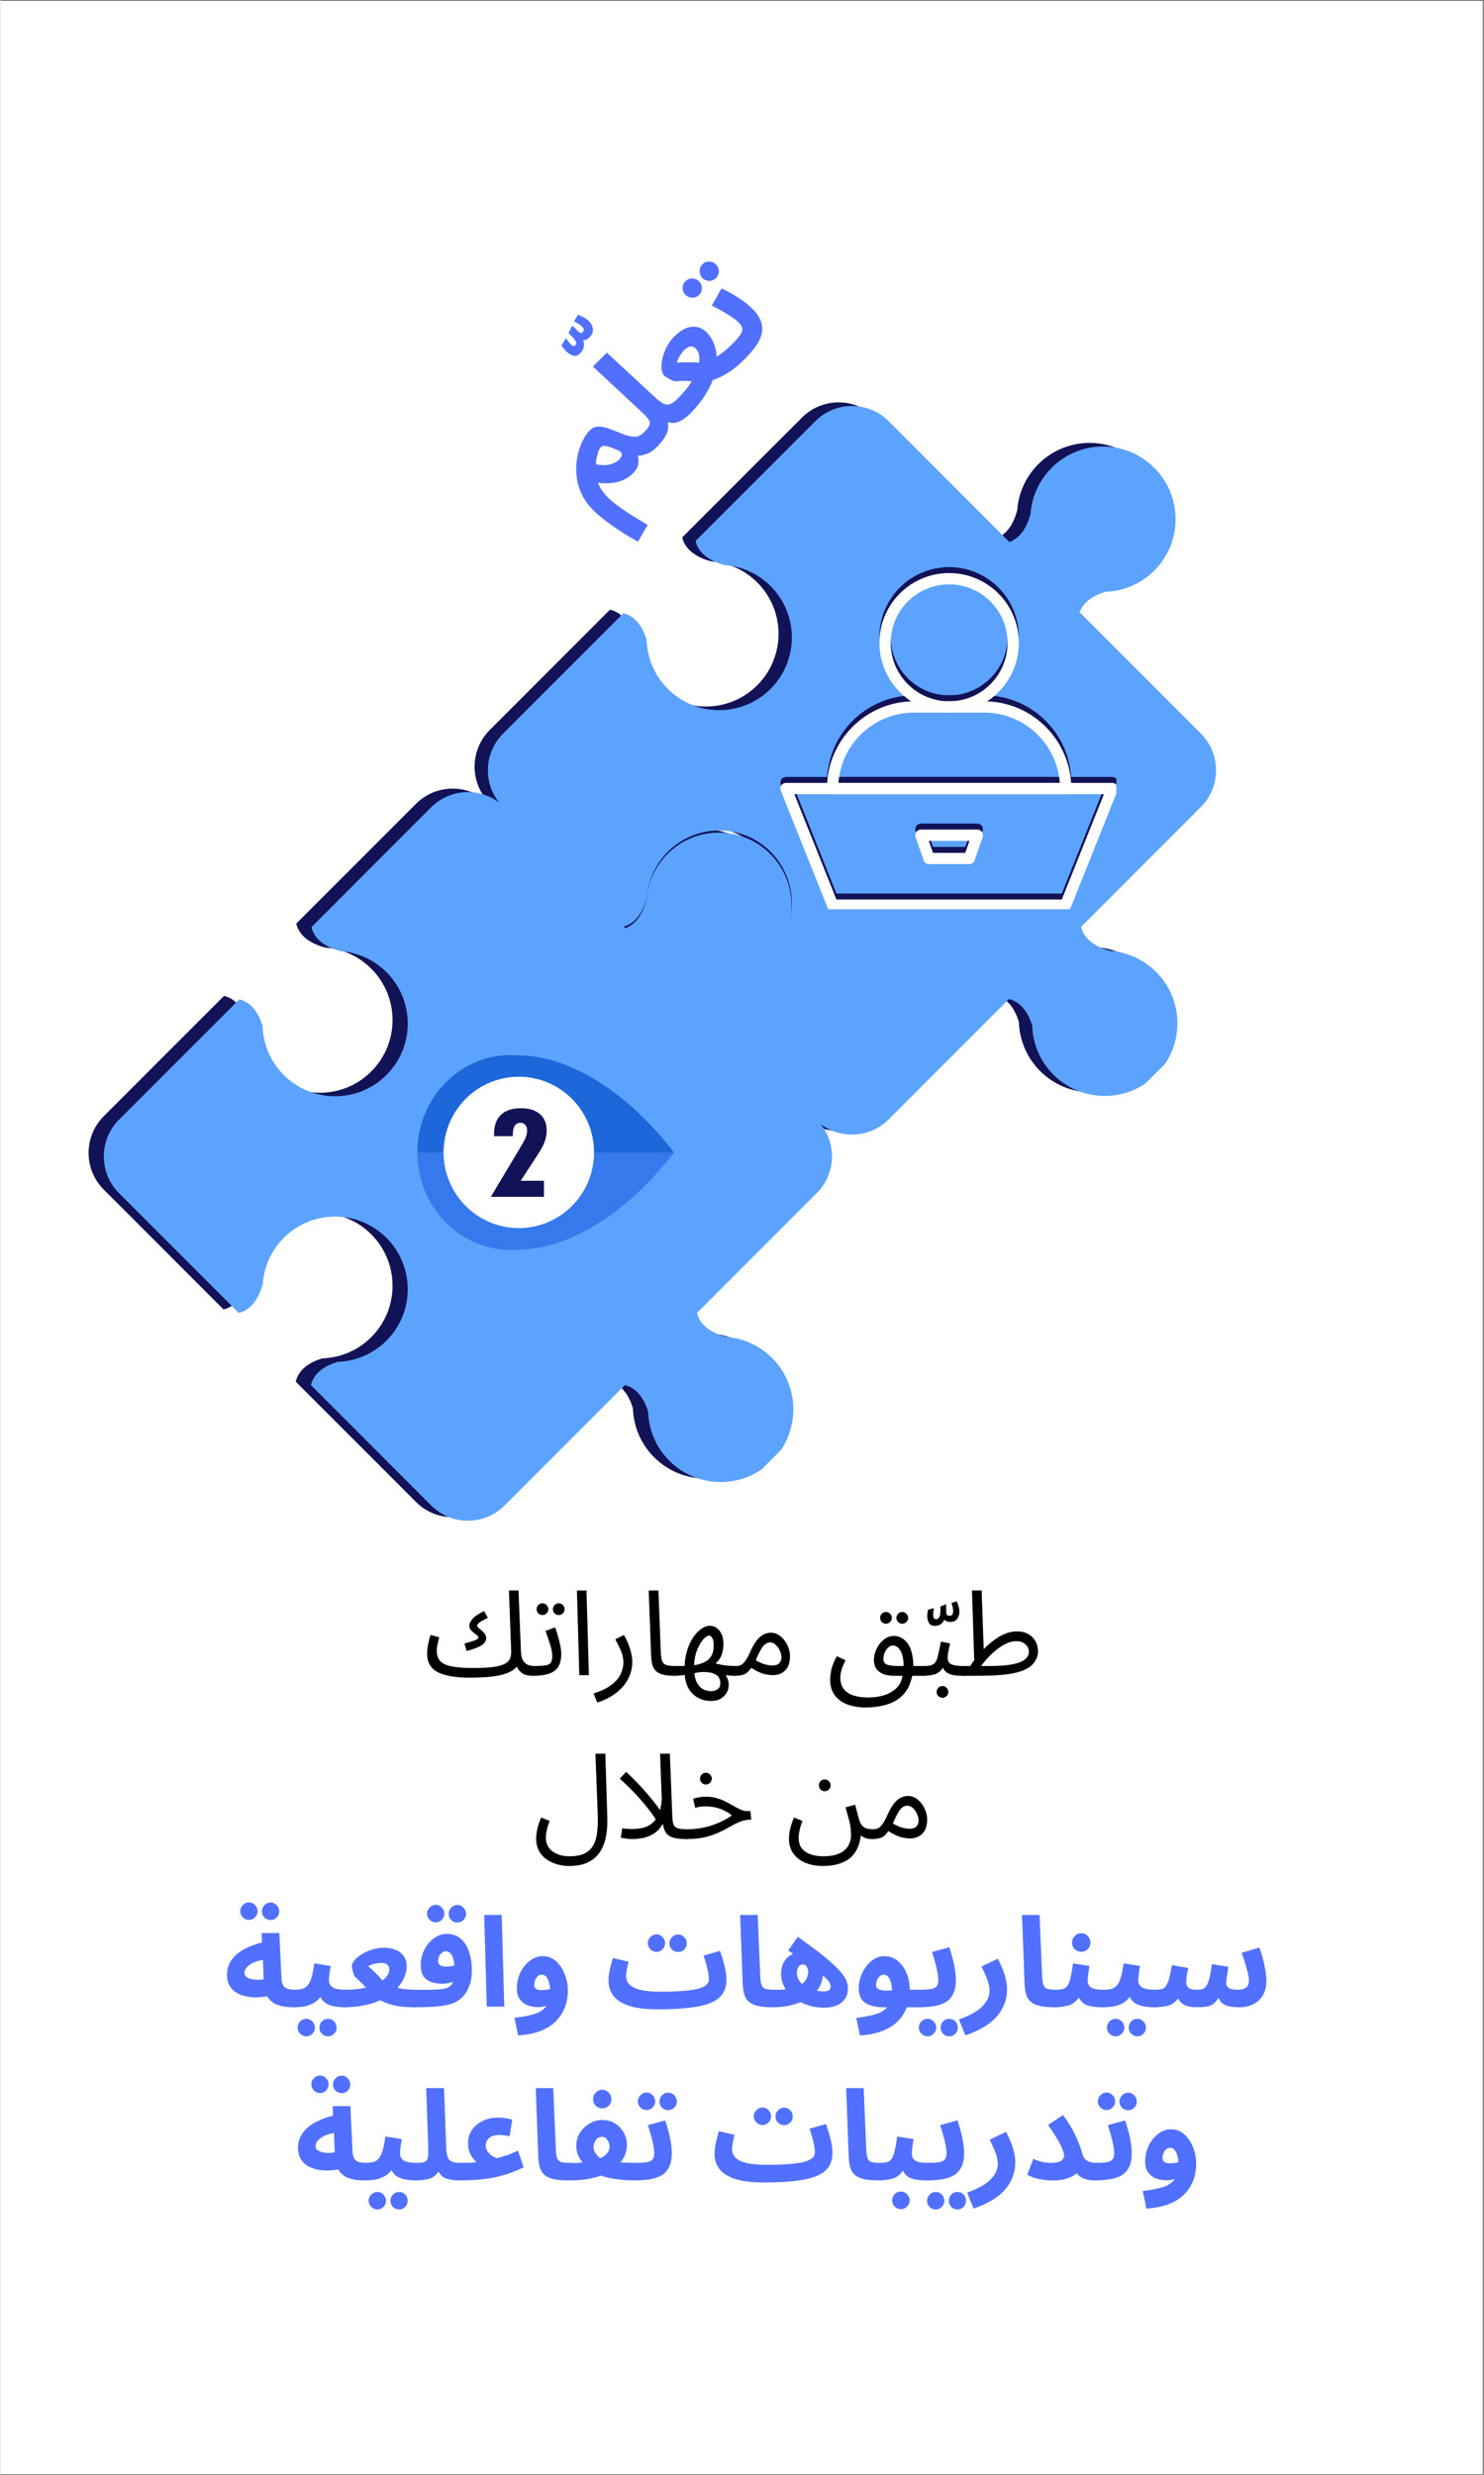 <svg xmlns="http://www.w3.org/2000/svg" xmlns:xlink="http://www.w3.org/1999/xlink" width="300" zoomAndPan="magnify" viewBox="0 0 224.88 375" height="500" preserveAspectRatio="xMidYMid meet" version="1.0"><rect x="0" y="0" width="224.88" height="375" fill="#333333" stroke="none"/><defs><g/><clipPath id="b304b89b71"><path d="M 0 0.102 L 224.762 0.102 L 224.762 374.898 L 0 374.898 Z M 0 0.102 " clip-rule="nonzero"/></clipPath><clipPath id="ce7719565b"><path d="M 13 119 L 124 119 L 124 230 L 13 230 Z M 13 119 " clip-rule="nonzero"/></clipPath><clipPath id="2db60b393c"><path d="M 85.121 99.574 L 160.387 174.84 L 85.121 250.105 L 9.852 174.84 Z M 85.121 99.574 " clip-rule="nonzero"/></clipPath><clipPath id="dbc9f90009"><path d="M 85.121 99.574 L 160.387 174.84 L 85.121 250.105 L 9.852 174.84 Z M 85.121 99.574 " clip-rule="nonzero"/></clipPath><clipPath id="8eae668298"><path d="M 71 60 L 183 60 L 183 172 L 71 172 Z M 71 60 " clip-rule="nonzero"/></clipPath><clipPath id="2763f83948"><path d="M 143.641 41.051 L 218.91 116.316 L 143.641 191.586 L 68.375 116.316 Z M 143.641 41.051 " clip-rule="nonzero"/></clipPath><clipPath id="370f3bc5a5"><path d="M 143.641 41.051 L 218.91 116.316 L 143.641 191.586 L 68.375 116.316 Z M 143.641 41.051 " clip-rule="nonzero"/></clipPath><clipPath id="85c06f7e36"><path d="M 15 120 L 127 120 L 127 231 L 15 231 Z M 15 120 " clip-rule="nonzero"/></clipPath><clipPath id="b8a6b260e2"><path d="M 87.426 100.105 L 162.691 175.371 L 87.426 250.637 L 12.16 175.371 Z M 87.426 100.105 " clip-rule="nonzero"/></clipPath><clipPath id="ef523f7cc4"><path d="M 87.426 100.105 L 162.691 175.371 L 87.426 250.637 L 12.16 175.371 Z M 87.426 100.105 " clip-rule="nonzero"/></clipPath><clipPath id="6bc8d845eb"><path d="M 73 61 L 185 61 L 185 172 L 73 172 Z M 73 61 " clip-rule="nonzero"/></clipPath><clipPath id="31f8ae315f"><path d="M 145.66 41.602 L 220.926 116.867 L 145.66 192.133 L 70.395 116.867 Z M 145.66 41.602 " clip-rule="nonzero"/></clipPath><clipPath id="7c471c8117"><path d="M 145.66 41.602 L 220.926 116.867 L 145.66 192.133 L 70.395 116.867 Z M 145.66 41.602 " clip-rule="nonzero"/></clipPath><clipPath id="3e3cbfef2f"><path d="M 118.23 117 L 169.203 117 L 169.203 136.875 L 118.23 136.875 Z M 118.23 117 " clip-rule="nonzero"/></clipPath><clipPath id="e7ffa161b4"><path d="M 133 85.902 L 155 85.902 L 155 108 L 133 108 Z M 133 85.902 " clip-rule="nonzero"/></clipPath><clipPath id="b2569a223f"><path d="M 118.23 118 L 169.203 118 L 169.203 137.781 L 118.23 137.781 Z M 118.23 118 " clip-rule="nonzero"/></clipPath><clipPath id="97faf06b48"><path d="M 133 86.809 L 155 86.809 L 155 108 L 133 108 Z M 133 86.809 " clip-rule="nonzero"/></clipPath><clipPath id="fd8f8ed8e2"><path d="M 63.176 159.648 L 102.156 159.648 L 102.156 189.633 L 63.176 189.633 Z M 63.176 159.648 " clip-rule="nonzero"/></clipPath><clipPath id="4dbfa36634"><path d="M 63.176 159.648 L 102.156 159.648 L 102.156 175 L 63.176 175 Z M 63.176 159.648 " clip-rule="nonzero"/></clipPath></defs><g clip-path="url(#b304b89b71)"><path fill="#ffffff" d="M 0 0.102 L 224.879 0.102 L 224.879 374.898 L 0 374.898 Z M 0 0.102 " fill-opacity="1" fill-rule="nonzero"/><path fill="#ffffff" d="M 0 0.102 L 224.879 0.102 L 224.879 374.898 L 0 374.898 Z M 0 0.102 " fill-opacity="1" fill-rule="nonzero"/></g><g clip-path="url(#ce7719565b)"><g clip-path="url(#2db60b393c)"><g clip-path="url(#dbc9f90009)"><path fill="#121256" d="M 114.688 205.238 C 113.285 203.836 111.594 202.895 109.805 202.406 C 109.117 202.219 108.414 202.098 107.707 202.051 C 106.016 201.598 103.832 200.605 103.316 198.414 L 121.477 180.254 C 124.543 177.184 124.543 172.207 121.477 169.137 L 103.09 150.75 C 103.719 149 105.477 148.109 106.984 147.648 C 109.684 147.562 112.355 146.488 114.41 144.43 C 118.711 140.133 118.715 133.16 114.41 128.859 C 110.109 124.559 103.137 124.559 98.84 128.859 C 97.438 130.262 96.496 131.953 96.008 133.742 C 95.816 134.43 95.699 135.133 95.648 135.844 C 95.23 137.414 94.336 139.418 92.438 140.102 L 74.133 121.797 C 71.062 118.727 66.086 118.727 63.016 121.797 L 44.855 139.953 C 45.375 142.145 47.559 143.141 49.25 143.59 C 49.957 143.641 50.66 143.762 51.348 143.949 C 53.133 144.434 54.824 145.375 56.23 146.781 C 60.535 151.086 60.531 158.059 56.234 162.355 C 51.93 166.656 44.957 166.66 40.652 162.355 C 38.594 160.297 37.527 157.625 37.441 154.93 C 36.949 153.301 35.945 151.383 33.91 150.898 L 15.672 169.137 C 12.605 172.207 12.605 177.184 15.672 180.254 L 33.832 198.414 C 36.02 197.891 37.02 195.711 37.469 194.02 C 37.516 193.312 37.633 192.613 37.824 191.926 C 38.312 190.137 39.254 188.445 40.656 187.039 C 44.957 182.738 51.926 182.738 56.23 187.039 C 60.531 191.344 60.531 198.312 56.23 202.613 C 54.172 204.672 51.504 205.742 48.801 205.832 C 47.18 206.32 45.262 207.324 44.777 209.359 L 63.016 227.598 C 66.086 230.664 71.062 230.664 74.133 227.598 L 92.371 209.359 C 94.406 209.844 95.41 211.762 95.898 213.387 C 95.988 216.086 97.055 218.754 99.113 220.812 C 103.414 225.117 110.391 225.117 114.691 220.812 C 118.988 216.516 118.988 209.539 114.688 205.238 " fill-opacity="1" fill-rule="nonzero"/></g></g></g><g clip-path="url(#8eae668298)"><g clip-path="url(#2763f83948)"><g clip-path="url(#370f3bc5a5)"><path fill="#121256" d="M 173.211 146.715 C 171.809 145.312 170.117 144.371 168.328 143.883 C 167.641 143.695 166.938 143.574 166.23 143.527 C 164.539 143.074 162.355 142.082 161.84 139.891 L 179.996 121.73 C 183.066 118.664 183.066 113.684 179.996 110.617 L 161.613 92.23 C 162.242 90.477 164 89.586 165.508 89.125 C 168.207 89.039 170.875 87.965 172.934 85.906 C 177.23 81.609 177.234 74.637 172.934 70.336 C 168.633 66.035 161.66 66.039 157.363 70.336 C 155.961 71.738 155.016 73.43 154.527 75.219 C 154.34 75.906 154.223 76.609 154.168 77.32 C 153.754 78.895 152.855 80.895 150.961 81.578 L 132.656 63.273 C 129.586 60.203 124.605 60.203 121.539 63.273 L 103.379 81.43 C 103.898 83.621 106.082 84.617 107.773 85.066 C 108.48 85.117 109.184 85.238 109.871 85.426 C 111.656 85.91 113.348 86.852 114.754 88.258 C 119.059 92.562 119.055 99.535 114.754 103.832 C 110.453 108.133 103.48 108.137 99.176 103.832 C 97.117 101.773 96.051 99.102 95.965 96.406 C 95.473 94.777 94.469 92.859 92.434 92.375 L 74.195 110.617 C 71.129 113.684 71.129 118.664 74.195 121.73 L 92.355 139.891 C 94.543 139.367 95.539 137.188 95.992 135.496 C 96.039 134.789 96.156 134.09 96.348 133.402 C 96.836 131.613 97.777 129.922 99.18 128.52 C 103.48 124.215 110.449 124.215 114.754 128.52 C 119.055 132.82 119.055 139.789 114.754 144.09 C 112.695 146.148 110.027 147.219 107.324 147.309 C 105.703 147.797 103.785 148.801 103.301 150.836 L 121.539 169.074 C 124.605 172.141 129.586 172.145 132.656 169.074 L 150.895 150.836 C 152.93 151.32 153.93 153.238 154.422 154.863 C 154.512 157.562 155.578 160.234 157.637 162.289 C 161.938 166.594 168.914 166.594 173.215 162.289 C 177.512 157.992 177.512 151.016 173.211 146.715 " fill-opacity="1" fill-rule="nonzero"/></g></g></g><g clip-path="url(#85c06f7e36)"><g clip-path="url(#b8a6b260e2)"><g clip-path="url(#ef523f7cc4)"><path fill="#5ca3ff" d="M 116.992 205.77 C 115.59 204.363 113.898 203.422 112.109 202.934 C 111.426 202.75 110.723 202.629 110.012 202.578 C 108.324 202.129 106.141 201.133 105.621 198.945 L 123.781 180.785 C 126.848 177.715 126.848 172.738 123.781 169.668 L 105.395 151.281 C 106.027 149.531 107.781 148.637 109.293 148.18 C 111.988 148.094 114.66 147.02 116.719 144.961 C 121.016 140.664 121.02 133.691 116.719 129.387 C 112.418 125.086 105.445 125.09 101.145 129.387 C 99.742 130.793 98.801 132.484 98.312 134.273 C 98.121 134.961 98.004 135.66 97.953 136.371 C 97.535 137.945 96.641 139.949 94.746 140.633 L 76.438 122.324 C 73.367 119.258 68.391 119.258 65.32 122.324 L 47.164 140.484 C 47.68 142.676 49.863 143.672 51.555 144.121 C 52.262 144.168 52.965 144.289 53.656 144.48 C 55.441 144.965 57.133 145.906 58.535 147.309 C 62.84 151.613 62.836 158.586 58.539 162.887 C 54.238 167.188 47.266 167.191 42.961 162.887 C 40.902 160.828 39.836 158.156 39.746 155.457 C 39.254 153.832 38.254 151.914 36.219 151.43 L 17.98 169.668 C 14.91 172.738 14.91 177.715 17.98 180.785 L 36.137 198.945 C 38.324 198.422 39.324 196.242 39.773 194.551 C 39.824 193.844 39.941 193.145 40.129 192.457 C 40.617 190.664 41.559 188.973 42.965 187.57 C 47.266 183.27 54.234 183.27 58.535 187.57 C 62.836 191.871 62.836 198.84 58.535 203.145 C 56.477 205.199 53.809 206.273 51.109 206.363 C 49.484 206.852 47.566 207.852 47.082 209.887 L 65.32 228.129 C 68.391 231.195 73.367 231.195 76.438 228.129 L 94.676 209.887 C 96.711 210.371 97.715 212.289 98.207 213.918 C 98.293 216.613 99.359 219.285 101.418 221.344 C 105.719 225.645 112.695 225.645 116.996 221.344 C 121.297 217.047 121.297 210.07 116.992 205.77 " fill-opacity="1" fill-rule="nonzero"/></g></g></g><g clip-path="url(#6bc8d845eb)"><g clip-path="url(#31f8ae315f)"><g clip-path="url(#7c471c8117)"><path fill="#5ca3ff" d="M 175.227 147.266 C 173.824 145.863 172.133 144.918 170.344 144.434 C 169.66 144.246 168.957 144.125 168.246 144.074 C 166.559 143.625 164.375 142.633 163.855 140.441 L 182.016 122.281 C 185.082 119.211 185.082 114.234 182.016 111.164 L 163.629 92.777 C 164.262 91.027 166.016 90.133 167.523 89.676 C 170.223 89.59 172.895 88.516 174.953 86.457 C 179.25 82.16 179.254 75.188 174.953 70.887 C 170.648 66.582 163.676 66.586 159.379 70.887 C 157.977 72.289 157.035 73.98 156.547 75.77 C 156.355 76.457 156.238 77.156 156.188 77.871 C 155.77 79.441 154.875 81.445 152.98 82.129 L 134.672 63.82 C 131.602 60.754 126.625 60.754 123.555 63.82 L 105.398 81.98 C 105.914 84.172 108.098 85.168 109.789 85.617 C 110.496 85.668 111.199 85.789 111.891 85.977 C 113.676 86.461 115.367 87.402 116.77 88.805 C 121.074 93.113 121.07 100.086 116.773 104.383 C 112.473 108.684 105.5 108.688 101.195 104.383 C 99.137 102.324 98.07 99.652 97.98 96.957 C 97.488 95.328 96.488 93.41 94.453 92.926 L 76.211 111.164 C 73.145 114.234 73.145 119.211 76.211 122.281 L 94.371 140.441 C 96.559 139.918 97.559 137.738 98.008 136.047 C 98.059 135.34 98.176 134.641 98.363 133.953 C 98.852 132.164 99.793 130.473 101.199 129.066 C 105.5 124.766 112.469 124.766 116.77 129.066 C 121.07 133.371 121.07 140.34 116.77 144.641 C 114.711 146.699 112.043 147.77 109.344 147.859 C 107.719 148.348 105.801 149.352 105.316 151.387 L 123.555 169.625 C 126.625 172.691 131.602 172.691 134.672 169.625 L 152.91 151.387 C 154.945 151.871 155.949 153.789 156.441 155.414 C 156.527 158.113 157.594 160.781 159.652 162.84 C 163.953 167.141 170.93 167.141 175.23 162.84 C 179.531 158.543 179.531 151.566 175.227 147.266 " fill-opacity="1" fill-rule="nonzero"/></g></g></g><g fill="#000000" fill-opacity="1"><g transform="translate(64.15, 253.838)"><g><path d="M 7.016 0.375 C 4.879 0.375 3.266 0.098 2.172 -0.453 C 1.086 -1.016 0.547 -1.953 0.547 -3.266 C 0.547 -3.711 0.598 -4.188 0.703 -4.688 C 0.805 -5.188 0.922 -5.656 1.047 -6.094 L 2.391 -5.75 C 2.316 -5.488 2.234 -5.156 2.141 -4.75 C 2.055 -4.344 2.016 -3.988 2.016 -3.688 C 2.016 -3.062 2.172 -2.562 2.484 -2.188 C 2.805 -1.812 3.363 -1.535 4.156 -1.359 C 4.945 -1.18 6.055 -1.094 7.484 -1.094 C 8.66 -1.094 9.629 -1.133 10.391 -1.219 C 11.16 -1.312 11.758 -1.457 12.188 -1.656 C 12.613 -1.852 12.906 -2.109 13.062 -2.422 C 13.227 -2.742 13.305 -3.133 13.297 -3.594 L 12.953 -12.844 L 14.406 -12.844 L 14.766 -3.766 C 14.773 -3.148 14.867 -2.664 15.047 -2.312 C 15.234 -1.969 15.473 -1.727 15.766 -1.594 C 16.066 -1.457 16.398 -1.391 16.766 -1.391 C 17.016 -1.391 17.195 -1.316 17.312 -1.172 C 17.426 -1.035 17.484 -0.875 17.484 -0.688 C 17.484 -0.488 17.398 -0.305 17.234 -0.141 C 17.066 0.016 16.848 0.094 16.578 0.094 C 15.859 0.094 15.312 -0.039 14.938 -0.312 C 14.562 -0.594 14.301 -0.922 14.156 -1.297 C 13.613 -0.68 12.77 -0.25 11.625 0 C 10.488 0.25 8.953 0.375 7.016 0.375 Z M 6.547 -3.672 L 6.203 -4.797 C 6.961 -5.004 7.504 -5.172 7.828 -5.297 C 8.148 -5.422 8.312 -5.555 8.312 -5.703 C 8.312 -5.836 8.238 -5.957 8.094 -6.062 C 7.957 -6.176 7.801 -6.297 7.625 -6.422 C 7.457 -6.555 7.301 -6.707 7.156 -6.875 C 7.02 -7.039 6.953 -7.242 6.953 -7.484 C 6.953 -7.797 7.102 -8.133 7.406 -8.5 C 7.707 -8.875 8.301 -9.281 9.188 -9.719 L 9.75 -8.688 C 9.195 -8.426 8.789 -8.203 8.531 -8.016 C 8.27 -7.828 8.141 -7.66 8.141 -7.516 C 8.141 -7.41 8.207 -7.297 8.344 -7.172 C 8.488 -7.055 8.645 -6.926 8.812 -6.781 C 8.988 -6.633 9.145 -6.469 9.281 -6.281 C 9.426 -6.094 9.5 -5.875 9.5 -5.625 C 9.5 -5.395 9.426 -5.172 9.281 -4.953 C 9.133 -4.742 8.852 -4.535 8.438 -4.328 C 8.02 -4.117 7.391 -3.898 6.547 -3.672 Z M 6.547 -3.672 "/></g></g></g><g fill="#000000" fill-opacity="1"><g transform="translate(80.737, 253.838)"><g><path d="M 0 0.094 L 0.188 -1.391 C 0.875 -1.391 1.414 -1.414 1.812 -1.469 C 2.219 -1.52 2.504 -1.648 2.672 -1.859 C 2.848 -2.078 2.938 -2.438 2.938 -2.938 C 2.938 -3.375 2.828 -3.941 2.609 -4.641 C 2.398 -5.336 2.164 -6.023 1.906 -6.703 L 3.359 -7.25 C 3.516 -6.852 3.66 -6.41 3.797 -5.922 C 3.941 -5.441 4.062 -4.961 4.156 -4.484 C 4.25 -4.004 4.297 -3.582 4.297 -3.219 C 4.297 -2.008 3.957 -1.156 3.281 -0.656 C 2.613 -0.156 1.52 0.094 0 0.094 Z M 3.922 -9.109 C 3.672 -9.109 3.457 -9.195 3.281 -9.375 C 3.113 -9.551 3.031 -9.758 3.031 -10 C 3.031 -10.238 3.113 -10.445 3.281 -10.625 C 3.457 -10.801 3.672 -10.891 3.922 -10.891 C 4.16 -10.891 4.367 -10.801 4.547 -10.625 C 4.723 -10.445 4.812 -10.238 4.812 -10 C 4.812 -9.758 4.723 -9.551 4.547 -9.375 C 4.367 -9.195 4.16 -9.109 3.922 -9.109 Z M 1.453 -9.109 C 1.203 -9.109 0.988 -9.195 0.812 -9.375 C 0.645 -9.551 0.562 -9.758 0.562 -10 C 0.562 -10.238 0.645 -10.445 0.812 -10.625 C 0.988 -10.801 1.203 -10.891 1.453 -10.891 C 1.691 -10.891 1.898 -10.801 2.078 -10.625 C 2.254 -10.445 2.344 -10.238 2.344 -10 C 2.344 -9.758 2.254 -9.551 2.078 -9.375 C 1.898 -9.195 1.691 -9.109 1.453 -9.109 Z M 1.453 -9.109 "/></g></g></g><g fill="#000000" fill-opacity="1"><g transform="translate(86.116, 253.838)"><g><path d="M 1.656 0 L 1.297 -12.844 L 2.75 -12.844 L 3.109 0 Z M 1.656 0 "/></g></g></g><g fill="#000000" fill-opacity="1"><g transform="translate(90.398, 253.838)"><g><path d="M 0.078 4.141 L -0.453 2.766 C 0.754 2.379 1.688 1.922 2.344 1.391 C 3 0.867 3.445 0.316 3.688 -0.266 C 3.938 -0.848 4.062 -1.398 4.062 -1.922 C 4.062 -2.254 4.023 -2.578 3.953 -2.891 C 3.879 -3.203 3.754 -3.555 3.578 -3.953 C 3.398 -4.348 3.148 -4.844 2.828 -5.438 L 4.141 -6.094 C 4.586 -5.312 4.91 -4.57 5.109 -3.875 C 5.305 -3.188 5.406 -2.578 5.406 -2.047 C 5.406 -1.297 5.281 -0.613 5.031 0 C 4.789 0.613 4.469 1.156 4.062 1.625 C 3.664 2.102 3.227 2.508 2.75 2.844 C 2.281 3.176 1.805 3.453 1.328 3.672 C 0.859 3.891 0.441 4.047 0.078 4.141 Z M 0.078 4.141 "/></g></g></g><g fill="#000000" fill-opacity="1"><g transform="translate(97, 253.838)"><g><path d="M 5.234 0.094 C 4.266 0.094 3.523 -0.016 3.016 -0.234 C 2.516 -0.453 2.164 -0.785 1.969 -1.234 C 1.781 -1.691 1.676 -2.281 1.656 -3 L 1.297 -12.844 L 2.766 -12.844 L 3.125 -3.578 C 3.156 -2.992 3.211 -2.539 3.297 -2.219 C 3.391 -1.906 3.594 -1.688 3.906 -1.562 C 4.227 -1.445 4.727 -1.391 5.406 -1.391 C 5.664 -1.391 5.848 -1.316 5.953 -1.172 C 6.066 -1.035 6.125 -0.875 6.125 -0.688 C 6.125 -0.488 6.039 -0.305 5.875 -0.141 C 5.707 0.016 5.492 0.094 5.234 0.094 Z M 5.234 0.094 "/></g></g></g><g fill="#000000" fill-opacity="1"><g transform="translate(102.235, 253.838)"><g><path d="M 0 0.094 L 0.188 -1.391 C 0.406 -1.391 0.625 -1.391 0.844 -1.391 C 1.062 -1.391 1.281 -1.395 1.5 -1.406 C 1.539 -2.301 1.68 -3.117 1.922 -3.859 C 2.16 -4.609 2.469 -5.25 2.844 -5.781 C 3.219 -6.32 3.617 -6.738 4.047 -7.031 C 4.473 -7.332 4.898 -7.484 5.328 -7.484 C 5.91 -7.484 6.398 -7.234 6.797 -6.734 C 7.191 -6.234 7.391 -5.566 7.391 -4.734 C 7.391 -4.203 7.305 -3.676 7.141 -3.156 C 6.973 -2.633 6.656 -2.176 6.188 -1.781 C 6.664 -1.656 7.16 -1.555 7.672 -1.484 C 8.18 -1.422 8.723 -1.391 9.297 -1.391 C 9.547 -1.391 9.727 -1.316 9.844 -1.172 C 9.957 -1.035 10.016 -0.875 10.016 -0.688 C 10.016 -0.488 9.93 -0.305 9.766 -0.141 C 9.598 0.016 9.383 0.094 9.125 0.094 C 8.707 0.094 8.242 0.062 7.734 0 C 8.004 0.406 8.156 0.832 8.188 1.281 C 8.219 1.727 8.133 2.148 7.938 2.547 C 7.738 2.941 7.438 3.266 7.031 3.516 C 6.633 3.773 6.129 3.906 5.516 3.906 C 4.473 3.906 3.578 3.578 2.828 2.922 C 2.078 2.266 1.641 1.281 1.516 -0.031 C 1.273 0 1.023 0.023 0.766 0.047 C 0.504 0.078 0.25 0.094 0 0.094 Z M 5.203 -6 C 4.961 -6 4.672 -5.805 4.328 -5.422 C 3.992 -5.047 3.688 -4.52 3.406 -3.844 C 3.133 -3.176 2.977 -2.398 2.938 -1.516 C 3.508 -1.598 4.02 -1.742 4.469 -1.953 C 4.914 -2.16 5.27 -2.469 5.531 -2.875 C 5.789 -3.289 5.922 -3.852 5.922 -4.562 C 5.922 -4.75 5.898 -4.953 5.859 -5.172 C 5.816 -5.391 5.738 -5.582 5.625 -5.75 C 5.52 -5.914 5.379 -6 5.203 -6 Z M 5.562 2.422 C 5.875 2.422 6.176 2.332 6.469 2.156 C 6.77 1.977 6.922 1.648 6.922 1.172 C 6.922 0.867 6.844 0.594 6.688 0.344 C 6.539 0.102 6.281 -0.094 5.906 -0.25 C 5.539 -0.406 5.016 -0.484 4.328 -0.484 C 4.141 -0.484 3.926 -0.469 3.688 -0.438 C 3.457 -0.406 3.223 -0.363 2.984 -0.312 C 3.047 0.281 3.172 0.754 3.359 1.109 C 3.555 1.473 3.781 1.75 4.031 1.938 C 4.289 2.133 4.551 2.266 4.812 2.328 C 5.082 2.391 5.332 2.422 5.562 2.422 Z M 5.562 2.422 "/></g></g></g><g fill="#000000" fill-opacity="1"><g transform="translate(111.356, 253.838)"><g><path d="M 0 0.094 L 0.188 -1.391 C 0.52 -1.391 0.797 -1.457 1.016 -1.594 C 1.242 -1.738 1.469 -1.977 1.688 -2.312 C 1.906 -2.645 2.141 -3.098 2.391 -3.672 C 2.734 -4.43 3.078 -5.008 3.422 -5.406 C 3.766 -5.801 4.109 -6.07 4.453 -6.219 C 4.797 -6.363 5.133 -6.438 5.469 -6.438 C 5.875 -6.438 6.25 -6.332 6.594 -6.125 C 6.945 -5.914 7.254 -5.633 7.516 -5.281 C 7.773 -4.938 7.977 -4.555 8.125 -4.141 C 8.281 -3.734 8.359 -3.32 8.359 -2.906 C 8.359 -2.188 8.234 -1.613 7.984 -1.188 C 7.734 -0.77 7.41 -0.469 7.016 -0.281 C 6.629 -0.094 6.227 0 5.812 0 C 5.457 0 5.016 -0.055 4.484 -0.172 C 3.953 -0.297 3.285 -0.609 2.484 -1.109 C 2.098 -0.555 1.711 -0.219 1.328 -0.094 C 0.941 0.031 0.5 0.094 0 0.094 Z M 3.359 -2.719 C 3.285 -2.562 3.223 -2.41 3.172 -2.266 C 3.68 -1.961 4.148 -1.754 4.578 -1.641 C 5.004 -1.523 5.359 -1.469 5.641 -1.469 C 6.16 -1.469 6.523 -1.582 6.734 -1.812 C 6.953 -2.039 7.062 -2.344 7.062 -2.719 C 7.062 -3.062 6.977 -3.406 6.812 -3.75 C 6.645 -4.102 6.43 -4.395 6.172 -4.625 C 5.922 -4.852 5.648 -4.969 5.359 -4.969 C 5.141 -4.969 4.926 -4.906 4.719 -4.781 C 4.52 -4.664 4.312 -4.445 4.094 -4.125 C 3.883 -3.801 3.641 -3.332 3.359 -2.719 Z M 3.359 -2.719 "/></g></g></g><g fill="#000000" fill-opacity="1"><g transform="translate(120.801, 253.838)"><g/></g></g><g fill="#000000" fill-opacity="1"><g transform="translate(125.255, 253.838)"><g><path d="M 5.859 4.891 C 4.898 4.891 4.02 4.742 3.219 4.453 C 2.414 4.172 1.77 3.711 1.281 3.078 C 0.789 2.453 0.547 1.633 0.547 0.625 C 0.547 0.352 0.598 -0.082 0.703 -0.688 C 0.805 -1.289 1.094 -2.02 1.562 -2.875 L 2.875 -2.266 C 2.602 -1.703 2.406 -1.219 2.281 -0.812 C 2.156 -0.406 2.094 -0.016 2.094 0.359 C 2.094 1.098 2.281 1.691 2.656 2.141 C 3.031 2.586 3.531 2.906 4.156 3.094 C 4.789 3.281 5.492 3.375 6.266 3.375 C 7.648 3.375 8.781 3.129 9.656 2.641 C 10.539 2.148 11.102 1.535 11.344 0.797 C 11.414 0.586 11.477 0.352 11.531 0.094 L 10.234 0.094 C 9.691 0.094 9.191 0.02 8.734 -0.125 C 8.285 -0.281 7.922 -0.523 7.641 -0.859 C 7.367 -1.191 7.219 -1.629 7.188 -2.172 C 7.176 -2.617 7.242 -3.062 7.391 -3.5 C 7.547 -3.945 7.758 -4.352 8.031 -4.719 C 8.312 -5.094 8.633 -5.391 9 -5.609 C 9.375 -5.836 9.781 -5.953 10.219 -5.953 C 11.02 -5.953 11.703 -5.586 12.266 -4.859 C 12.828 -4.129 13.129 -2.973 13.172 -1.391 L 14.719 -1.391 C 14.969 -1.391 15.148 -1.316 15.266 -1.172 C 15.379 -1.035 15.438 -0.875 15.438 -0.688 C 15.438 -0.488 15.348 -0.305 15.172 -0.141 C 15.004 0.016 14.789 0.094 14.531 0.094 L 13 0.094 C 12.938 0.363 12.859 0.648 12.766 0.953 C 12.672 1.254 12.555 1.539 12.422 1.812 C 12.023 2.57 11.504 3.176 10.859 3.625 C 10.211 4.07 9.461 4.395 8.609 4.594 C 7.766 4.789 6.848 4.891 5.859 4.891 Z M 10.922 -1.391 L 11.688 -1.391 C 11.688 -2.379 11.531 -3.145 11.219 -3.688 C 10.906 -4.227 10.523 -4.5 10.078 -4.5 C 9.816 -4.5 9.578 -4.398 9.359 -4.203 C 9.141 -4.004 8.961 -3.75 8.828 -3.438 C 8.691 -3.125 8.625 -2.797 8.625 -2.453 C 8.625 -2.023 8.812 -1.738 9.188 -1.594 C 9.57 -1.457 10.148 -1.391 10.922 -1.391 Z M 11.484 -7.797 C 11.234 -7.797 11.02 -7.883 10.844 -8.062 C 10.676 -8.238 10.594 -8.445 10.594 -8.688 C 10.594 -8.926 10.676 -9.133 10.844 -9.312 C 11.02 -9.488 11.234 -9.578 11.484 -9.578 C 11.723 -9.578 11.93 -9.488 12.109 -9.312 C 12.285 -9.133 12.375 -8.926 12.375 -8.688 C 12.375 -8.445 12.285 -8.238 12.109 -8.062 C 11.93 -7.883 11.723 -7.797 11.484 -7.797 Z M 9.016 -7.797 C 8.766 -7.797 8.551 -7.883 8.375 -8.062 C 8.207 -8.238 8.125 -8.445 8.125 -8.688 C 8.125 -8.926 8.207 -9.133 8.375 -9.312 C 8.551 -9.488 8.766 -9.578 9.016 -9.578 C 9.254 -9.578 9.461 -9.488 9.641 -9.312 C 9.816 -9.133 9.906 -8.926 9.906 -8.688 C 9.906 -8.445 9.816 -8.238 9.641 -8.062 C 9.461 -7.883 9.254 -7.797 9.016 -7.797 Z M 9.016 -7.797 "/></g></g></g><g fill="#000000" fill-opacity="1"><g transform="translate(140.061, 256.986)"><g><path d="M 1.656 -10.625 C 1.176 -10.625 0.859 -10.781 0.703 -11.094 C 0.547 -11.414 0.469 -11.758 0.469 -12.125 C 0.469 -12.25 0.473 -12.383 0.484 -12.531 C 0.504 -12.688 0.535 -12.863 0.578 -13.062 L 1.469 -13.312 C 1.395 -12.906 1.359 -12.562 1.359 -12.281 C 1.359 -11.844 1.508 -11.625 1.812 -11.625 C 2 -11.625 2.148 -11.711 2.266 -11.891 C 2.391 -12.078 2.457 -12.453 2.469 -13.016 L 2.469 -13.562 L 3.328 -13.891 L 3.328 -12.781 C 3.328 -12.613 3.359 -12.469 3.422 -12.344 C 3.492 -12.219 3.633 -12.156 3.844 -12.156 C 4.062 -12.156 4.207 -12.219 4.281 -12.344 C 4.352 -12.477 4.391 -12.648 4.391 -12.859 C 4.391 -13.066 4.363 -13.273 4.312 -13.484 C 4.27 -13.691 4.207 -13.895 4.125 -14.094 L 4.922 -14.344 C 5.047 -14.102 5.145 -13.836 5.219 -13.547 C 5.301 -13.266 5.344 -13.004 5.344 -12.766 C 5.344 -12.367 5.227 -12.008 5 -11.688 C 4.781 -11.375 4.438 -11.219 3.969 -11.219 C 3.594 -11.219 3.285 -11.328 3.047 -11.547 C 2.93 -11.266 2.75 -11.039 2.5 -10.875 C 2.258 -10.707 1.977 -10.625 1.656 -10.625 Z M 1.656 -10.625 "/></g></g></g><g fill="#000000" fill-opacity="1"><g transform="translate(139.791, 253.838)"><g><path d="M 0 0.094 L 0.188 -1.391 C 0.688 -1.391 1.078 -1.43 1.359 -1.516 C 1.648 -1.609 1.867 -1.781 2.016 -2.031 C 2.172 -2.289 2.301 -2.664 2.406 -3.156 C 2.52 -3.656 2.656 -4.301 2.812 -5.094 L 4.203 -4.812 C 4.129 -4.488 4.047 -4.117 3.953 -3.703 C 3.867 -3.285 3.828 -2.93 3.828 -2.641 C 3.828 -2.398 3.879 -2.18 3.984 -1.984 C 4.098 -1.797 4.332 -1.648 4.688 -1.547 C 5.039 -1.441 5.594 -1.391 6.344 -1.391 C 6.594 -1.391 6.773 -1.316 6.891 -1.172 C 7.004 -1.035 7.062 -0.875 7.062 -0.688 C 7.062 -0.488 6.977 -0.305 6.812 -0.141 C 6.645 0.016 6.43 0.094 6.172 0.094 C 5.223 0.094 4.52 -0.004 4.062 -0.203 C 3.602 -0.41 3.289 -0.723 3.125 -1.141 C 2.77 -0.629 2.359 -0.297 1.891 -0.141 C 1.422 0.016 0.789 0.094 0 0.094 Z M 3.047 3.422 C 2.797 3.422 2.582 3.332 2.406 3.156 C 2.238 2.988 2.156 2.785 2.156 2.547 C 2.156 2.305 2.238 2.094 2.406 1.906 C 2.582 1.727 2.797 1.641 3.047 1.641 C 3.285 1.641 3.492 1.727 3.672 1.906 C 3.848 2.094 3.938 2.305 3.938 2.547 C 3.938 2.785 3.848 2.988 3.672 3.156 C 3.492 3.332 3.285 3.422 3.047 3.422 Z M 3.047 3.422 "/></g></g></g><g fill="#000000" fill-opacity="1"><g transform="translate(145.962, 253.838)"><g><path d="M 0 0.094 L 0.188 -1.391 L 1.078 -1.391 C 1.266 -1.68 1.469 -1.973 1.688 -2.266 L 1.344 -12.844 L 2.812 -12.844 L 3.125 -3.953 C 3.852 -4.703 4.648 -5.336 5.516 -5.859 C 6.391 -6.379 7.281 -6.641 8.188 -6.641 C 8.844 -6.641 9.406 -6.504 9.875 -6.234 C 10.352 -5.961 10.719 -5.598 10.969 -5.141 C 11.227 -4.68 11.359 -4.164 11.359 -3.594 C 11.359 -3.031 11.156 -2.461 10.75 -1.891 C 10.344 -1.328 9.645 -0.883 8.656 -0.562 C 7.883 -0.312 6.957 -0.141 5.875 -0.047 C 4.801 0.047 3.473 0.094 1.891 0.094 Z M 8.078 -5.156 C 7.555 -5.156 7.035 -5.031 6.516 -4.781 C 5.992 -4.531 5.492 -4.207 5.016 -3.812 C 4.535 -3.426 4.098 -3.016 3.703 -2.578 C 3.305 -2.141 2.977 -1.742 2.719 -1.391 L 3.938 -1.391 C 6.02 -1.391 7.547 -1.566 8.516 -1.922 C 9.492 -2.285 9.984 -2.848 9.984 -3.609 C 9.984 -3.816 9.914 -4.039 9.781 -4.281 C 9.645 -4.52 9.438 -4.723 9.156 -4.891 C 8.875 -5.066 8.516 -5.156 8.078 -5.156 Z M 8.078 -5.156 "/></g></g></g><g fill="#000000" fill-opacity="1"><g transform="translate(158.143, 253.838)"><g/></g></g><g fill="#000000" fill-opacity="1"><g transform="translate(80.688, 278.575)"><g><path d="M 0.547 0.016 C 0.547 -0.41 0.602 -0.891 0.719 -1.422 C 0.844 -1.953 1.035 -2.535 1.297 -3.172 L 2.594 -2.656 C 2.395 -2.156 2.25 -1.691 2.156 -1.266 C 2.062 -0.848 2.016 -0.461 2.016 -0.109 C 2.016 0.766 2.348 1.453 3.016 1.953 C 3.68 2.453 4.551 2.703 5.625 2.703 C 6.789 2.703 7.691 2.473 8.328 2.016 C 8.961 1.566 9.395 0.879 9.625 -0.047 C 9.852 -0.973 9.938 -2.16 9.875 -3.609 L 9.531 -12.844 L 11.031 -12.844 L 11.328 -3.234 C 11.367 -2.223 11.305 -1.27 11.141 -0.375 C 10.984 0.508 10.691 1.289 10.266 1.969 C 9.836 2.656 9.242 3.191 8.484 3.578 C 7.723 3.973 6.754 4.172 5.578 4.172 C 4.941 4.172 4.32 4.086 3.719 3.922 C 3.125 3.754 2.586 3.5 2.109 3.156 C 1.629 2.82 1.25 2.395 0.969 1.875 C 0.688 1.352 0.547 0.734 0.547 0.016 Z M 0.547 0.016 "/></g></g></g><g fill="#000000" fill-opacity="1"><g transform="translate(93.191, 278.575)"><g><path d="M 2.547 0.094 C 2.223 0.094 1.895 0.062 1.562 0 C 1.238 -0.051 1.008 -0.086 0.875 -0.109 L 1.078 -1.531 C 2.16 -1.383 3.145 -1.395 4.031 -1.562 C 4.926 -1.738 5.641 -2.176 6.172 -2.875 C 5.703 -3.645 5 -4.578 4.062 -5.672 C 3.125 -6.766 2.008 -7.895 0.719 -9.062 L 1.688 -10.094 C 2.957 -8.895 4.004 -7.805 4.828 -6.828 C 5.66 -5.859 6.328 -5.016 6.828 -4.297 C 6.973 -4.816 7.055 -5.406 7.078 -6.062 L 6.828 -12.844 L 8.312 -12.844 L 8.672 -3.578 C 8.691 -2.992 8.742 -2.539 8.828 -2.219 C 8.922 -1.906 9.125 -1.688 9.438 -1.562 C 9.758 -1.445 10.266 -1.391 10.953 -1.391 C 11.203 -1.391 11.383 -1.316 11.5 -1.172 C 11.613 -1.035 11.672 -0.875 11.672 -0.688 C 11.672 -0.488 11.586 -0.305 11.422 -0.141 C 11.254 0.016 11.035 0.094 10.766 0.094 C 9.93 0.094 9.266 0.016 8.766 -0.141 C 8.273 -0.305 7.914 -0.562 7.688 -0.906 C 7.469 -1.25 7.32 -1.691 7.25 -2.234 C 6.875 -1.566 6.414 -1.066 5.875 -0.734 C 5.344 -0.398 4.785 -0.176 4.203 -0.062 C 3.617 0.039 3.066 0.094 2.547 0.094 Z M 2.547 0.094 "/></g></g></g><g fill="#000000" fill-opacity="1"><g transform="translate(103.967, 278.575)"><g><path d="M 0 0.094 L 0.156 -1.391 C 1.395 -1.391 2.594 -1.57 3.75 -1.938 C 4.914 -2.301 5.977 -2.816 6.938 -3.484 C 6.469 -3.891 5.895 -4.219 5.219 -4.469 C 4.539 -4.727 3.797 -4.859 2.984 -4.859 C 2.68 -4.859 2.414 -4.844 2.188 -4.812 C 1.969 -4.781 1.691 -4.727 1.359 -4.656 L 1.078 -6.031 C 1.754 -6.227 2.391 -6.328 2.984 -6.328 C 3.609 -6.328 4.172 -6.25 4.672 -6.094 C 5.18 -5.945 5.641 -5.766 6.047 -5.547 C 6.461 -5.336 6.852 -5.125 7.219 -4.906 C 7.582 -4.695 7.938 -4.516 8.281 -4.359 C 8.633 -4.211 9 -4.141 9.375 -4.141 L 9.75 -4.141 L 9.875 -2.844 C 9.258 -2.844 8.703 -2.742 8.203 -2.547 C 7.703 -2.348 7.195 -2.098 6.688 -1.797 C 6.176 -1.504 5.613 -1.211 5 -0.922 C 4.395 -0.641 3.691 -0.398 2.891 -0.203 C 2.086 -0.004 1.125 0.094 0 0.094 Z M 3 -8.172 C 2.75 -8.172 2.535 -8.258 2.359 -8.438 C 2.191 -8.613 2.109 -8.82 2.109 -9.062 C 2.109 -9.301 2.191 -9.508 2.359 -9.688 C 2.535 -9.863 2.75 -9.953 3 -9.953 C 3.238 -9.953 3.445 -9.863 3.625 -9.688 C 3.801 -9.508 3.891 -9.301 3.891 -9.062 C 3.891 -8.82 3.801 -8.613 3.625 -8.438 C 3.445 -8.258 3.238 -8.172 3 -8.172 Z M 3 -8.172 "/></g></g></g><g fill="#000000" fill-opacity="1"><g transform="translate(114.564, 278.575)"><g/></g></g><g fill="#000000" fill-opacity="1"><g transform="translate(119.017, 278.575)"><g><path d="M 0.547 0.016 C 0.547 -0.41 0.602 -0.891 0.719 -1.422 C 0.844 -1.953 1.035 -2.535 1.297 -3.172 L 2.594 -2.656 C 2.395 -2.156 2.25 -1.691 2.156 -1.266 C 2.062 -0.848 2.016 -0.461 2.016 -0.109 C 2.016 0.566 2.176 1.109 2.5 1.516 C 2.832 1.922 3.273 2.219 3.828 2.406 C 4.391 2.602 5.008 2.703 5.688 2.703 C 6.77 2.703 7.617 2.551 8.234 2.25 C 8.859 1.945 9.301 1.551 9.562 1.062 C 9.82 0.582 9.953 0.07 9.953 -0.469 C 9.953 -1.258 9.863 -1.988 9.688 -2.656 C 9.508 -3.32 9.32 -4.008 9.125 -4.719 L 10.578 -5.109 C 10.766 -4.422 10.895 -3.926 10.969 -3.625 C 11.039 -3.32 11.109 -3.07 11.172 -2.875 C 11.297 -2.438 11.469 -2.109 11.688 -1.891 C 11.906 -1.68 12.148 -1.547 12.422 -1.484 C 12.703 -1.422 13 -1.391 13.312 -1.391 C 13.562 -1.391 13.742 -1.316 13.859 -1.172 C 13.973 -1.035 14.031 -0.875 14.031 -0.688 C 14.031 -0.488 13.945 -0.305 13.781 -0.141 C 13.613 0.016 13.395 0.094 13.125 0.094 C 12.758 0.094 12.43 0.039 12.141 -0.062 C 11.859 -0.164 11.625 -0.297 11.438 -0.453 C 11.375 0.141 11.234 0.711 11.016 1.266 C 10.805 1.816 10.484 2.312 10.047 2.75 C 9.609 3.188 9.031 3.531 8.312 3.781 C 7.594 4.039 6.695 4.172 5.625 4.172 C 4.727 4.172 3.891 4.02 3.109 3.719 C 2.336 3.414 1.719 2.957 1.25 2.344 C 0.781 1.738 0.547 0.961 0.547 0.016 Z M 5.969 -7.156 C 5.719 -7.156 5.504 -7.242 5.328 -7.422 C 5.16 -7.598 5.078 -7.805 5.078 -8.047 C 5.078 -8.285 5.16 -8.492 5.328 -8.672 C 5.504 -8.848 5.719 -8.938 5.969 -8.938 C 6.207 -8.938 6.414 -8.848 6.594 -8.672 C 6.77 -8.492 6.859 -8.285 6.859 -8.047 C 6.859 -7.805 6.77 -7.598 6.594 -7.422 C 6.414 -7.242 6.207 -7.156 5.969 -7.156 Z M 5.969 -7.156 "/></g></g></g><g fill="#000000" fill-opacity="1"><g transform="translate(132.15, 278.575)"><g><path d="M 0 0.094 L 0.188 -1.391 C 0.52 -1.391 0.797 -1.457 1.016 -1.594 C 1.242 -1.738 1.469 -1.977 1.688 -2.312 C 1.906 -2.645 2.141 -3.098 2.391 -3.672 C 2.734 -4.43 3.078 -5.008 3.422 -5.406 C 3.766 -5.801 4.109 -6.07 4.453 -6.219 C 4.797 -6.363 5.133 -6.438 5.469 -6.438 C 5.875 -6.438 6.25 -6.332 6.594 -6.125 C 6.945 -5.914 7.254 -5.633 7.516 -5.281 C 7.773 -4.938 7.977 -4.555 8.125 -4.141 C 8.281 -3.734 8.359 -3.32 8.359 -2.906 C 8.359 -2.188 8.234 -1.613 7.984 -1.188 C 7.734 -0.77 7.41 -0.469 7.016 -0.281 C 6.629 -0.094 6.227 0 5.812 0 C 5.457 0 5.016 -0.055 4.484 -0.172 C 3.953 -0.297 3.285 -0.609 2.484 -1.109 C 2.098 -0.555 1.711 -0.219 1.328 -0.094 C 0.941 0.031 0.5 0.094 0 0.094 Z M 3.359 -2.719 C 3.285 -2.562 3.223 -2.41 3.172 -2.266 C 3.68 -1.961 4.148 -1.754 4.578 -1.641 C 5.004 -1.523 5.359 -1.469 5.641 -1.469 C 6.16 -1.469 6.523 -1.582 6.734 -1.812 C 6.953 -2.039 7.062 -2.344 7.062 -2.719 C 7.062 -3.062 6.977 -3.406 6.812 -3.75 C 6.645 -4.102 6.43 -4.395 6.172 -4.625 C 5.922 -4.852 5.648 -4.969 5.359 -4.969 C 5.141 -4.969 4.926 -4.906 4.719 -4.781 C 4.52 -4.664 4.312 -4.445 4.094 -4.125 C 3.883 -3.801 3.641 -3.332 3.359 -2.719 Z M 3.359 -2.719 "/></g></g></g><g fill="#000000" fill-opacity="1"><g transform="translate(141.605, 278.575)"><g/></g></g><g fill="#5170ff" fill-opacity="1"><g transform="translate(33.838, 304.061)"><g><path d="M 10.562 0.094 C 9.602 0.094 8.789 -0.031 8.125 -0.281 C 7.457 -0.539 6.953 -0.973 6.609 -1.578 C 5.805 -1.422 5.035 -1.367 4.297 -1.422 C 3.566 -1.484 2.914 -1.645 2.344 -1.906 C 1.781 -2.164 1.332 -2.539 1 -3.031 C 0.676 -3.52 0.516 -4.125 0.516 -4.844 C 0.516 -5.688 0.742 -6.426 1.203 -7.062 C 1.66 -7.707 2.289 -8.25 3.094 -8.688 C 3.906 -9.133 4.816 -9.477 5.828 -9.719 L 5.766 -11.156 L 8.453 -11.156 L 8.766 -4.438 C 8.805 -3.656 8.984 -3.145 9.297 -2.906 C 9.609 -2.676 10.094 -2.562 10.75 -2.562 C 11.227 -2.562 11.566 -2.438 11.766 -2.188 C 11.973 -1.945 12.078 -1.641 12.078 -1.266 C 12.078 -0.879 11.945 -0.555 11.688 -0.297 C 11.426 -0.035 11.051 0.094 10.562 0.094 Z M 3.172 -5.094 C 3.172 -4.801 3.312 -4.57 3.594 -4.406 C 3.883 -4.238 4.25 -4.133 4.688 -4.094 C 5.133 -4.051 5.598 -4.07 6.078 -4.156 L 5.969 -7.078 C 5.102 -6.941 4.422 -6.688 3.922 -6.312 C 3.422 -5.945 3.172 -5.539 3.172 -5.094 Z M 3.859 -13.141 C 3.492 -13.141 3.18 -13.27 2.922 -13.531 C 2.66 -13.789 2.531 -14.098 2.531 -14.453 C 2.531 -14.816 2.66 -15.129 2.922 -15.391 C 3.18 -15.66 3.492 -15.797 3.859 -15.797 C 4.211 -15.797 4.516 -15.66 4.766 -15.391 C 5.023 -15.129 5.156 -14.816 5.156 -14.453 C 5.156 -14.098 5.023 -13.789 4.766 -13.531 C 4.516 -13.27 4.211 -13.141 3.859 -13.141 Z M 7.141 -13.125 C 6.773 -13.125 6.461 -13.25 6.203 -13.5 C 5.941 -13.75 5.812 -14.055 5.812 -14.422 C 5.812 -14.797 5.941 -15.113 6.203 -15.375 C 6.461 -15.645 6.773 -15.781 7.141 -15.781 C 7.492 -15.781 7.797 -15.645 8.047 -15.375 C 8.305 -15.113 8.438 -14.797 8.438 -14.422 C 8.438 -14.055 8.305 -13.75 8.047 -13.5 C 7.797 -13.25 7.492 -13.125 7.141 -13.125 Z M 7.141 -13.125 "/></g></g></g><g fill="#5170ff" fill-opacity="1"><g transform="translate(44.394, 304.061)"><g><path d="M 0 0.094 L 0.188 -2.562 C 0.645 -2.562 1.035 -2.602 1.359 -2.688 C 1.691 -2.781 1.973 -2.961 2.203 -3.234 C 2.43 -3.504 2.625 -3.906 2.781 -4.438 C 2.938 -4.969 3.078 -5.676 3.203 -6.562 L 5.688 -6.156 C 5.645 -5.863 5.586 -5.516 5.516 -5.109 C 5.453 -4.703 5.422 -4.328 5.422 -3.984 C 5.422 -3.523 5.609 -3.172 5.984 -2.922 C 6.367 -2.68 7.023 -2.562 7.953 -2.562 C 8.422 -2.562 8.758 -2.438 8.969 -2.188 C 9.176 -1.945 9.281 -1.641 9.281 -1.266 C 9.281 -0.879 9.148 -0.555 8.891 -0.297 C 8.629 -0.035 8.254 0.094 7.766 0.094 C 6.879 0.094 6.125 -0.02 5.5 -0.25 C 4.875 -0.477 4.414 -0.883 4.125 -1.469 C 3.781 -1.008 3.375 -0.664 2.906 -0.438 C 2.445 -0.219 1.969 -0.07 1.469 0 C 0.969 0.062 0.477 0.094 0 0.094 Z M 5.297 4.5 C 4.922 4.5 4.602 4.367 4.344 4.109 C 4.094 3.859 3.969 3.551 3.969 3.188 C 3.969 2.82 4.094 2.504 4.344 2.234 C 4.602 1.973 4.922 1.844 5.297 1.844 C 5.648 1.844 5.953 1.973 6.203 2.234 C 6.453 2.504 6.578 2.82 6.578 3.188 C 6.578 3.551 6.453 3.859 6.203 4.109 C 5.953 4.367 5.648 4.5 5.297 4.5 Z M 2 4.5 C 1.633 4.5 1.32 4.367 1.062 4.109 C 0.801 3.859 0.672 3.551 0.672 3.188 C 0.672 2.82 0.801 2.504 1.062 2.234 C 1.32 1.973 1.633 1.844 2 1.844 C 2.352 1.844 2.656 1.973 2.906 2.234 C 3.164 2.504 3.297 2.82 3.297 3.188 C 3.297 3.551 3.164 3.859 2.906 4.109 C 2.656 4.367 2.352 4.5 2 4.5 Z M 2 4.5 "/></g></g></g><g fill="#5170ff" fill-opacity="1"><g transform="translate(52.159, 304.061)"><g><path d="M -0.078 0.094 L 0.109 -2.562 C 0.723 -2.562 1.289 -2.586 1.812 -2.641 C 2.332 -2.703 2.816 -2.785 3.266 -2.891 C 2.992 -3.191 2.711 -3.477 2.422 -3.75 C 2.141 -4.031 1.883 -4.27 1.656 -4.469 C 1.594 -4.508 1.52 -4.641 1.438 -4.859 C 1.352 -5.086 1.281 -5.32 1.219 -5.562 C 1.156 -5.801 1.125 -5.977 1.125 -6.094 C 1.125 -6.383 1.258 -6.691 1.531 -7.016 C 1.801 -7.348 2.164 -7.656 2.625 -7.938 C 3.094 -8.227 3.609 -8.461 4.172 -8.641 C 4.734 -8.828 5.305 -8.922 5.891 -8.922 C 7.047 -8.922 7.926 -8.664 8.531 -8.156 C 9.133 -7.656 9.438 -6.992 9.438 -6.172 C 9.438 -5.598 9.316 -5.023 9.078 -4.453 C 8.848 -3.891 8.5 -3.352 8.031 -2.844 C 8.426 -2.758 8.844 -2.691 9.281 -2.641 C 9.727 -2.586 10.188 -2.562 10.656 -2.562 C 11.125 -2.562 11.461 -2.438 11.672 -2.188 C 11.891 -1.945 12 -1.641 12 -1.266 C 12 -0.879 11.863 -0.555 11.594 -0.297 C 11.332 -0.035 10.953 0.094 10.453 0.094 C 9.379 0.094 8.43 0.004 7.609 -0.172 C 6.785 -0.359 6.051 -0.625 5.406 -0.969 C 4.688 -0.633 3.867 -0.375 2.953 -0.188 C 2.035 0 1.023 0.094 -0.078 0.094 Z M 3.594 -6.125 C 3.906 -5.875 4.258 -5.551 4.656 -5.156 C 5.062 -4.77 5.43 -4.375 5.766 -3.969 C 6.461 -4.488 6.812 -5.051 6.812 -5.656 C 6.812 -5.906 6.719 -6.129 6.531 -6.328 C 6.344 -6.523 6 -6.625 5.5 -6.625 C 5.25 -6.625 4.941 -6.582 4.578 -6.5 C 4.211 -6.414 3.883 -6.289 3.594 -6.125 Z M 3.594 -6.125 "/></g></g></g><g fill="#5170ff" fill-opacity="1"><g transform="translate(62.64, 304.061)"><g><path d="M 0 0.094 L 0.188 -2.547 C 1.227 -2.547 2.07 -2.551 2.719 -2.562 C 3.363 -2.57 3.863 -2.598 4.219 -2.641 C 4.582 -2.691 4.852 -2.75 5.031 -2.812 C 5.207 -2.883 5.359 -2.969 5.484 -3.062 C 5.586 -3.133 5.68 -3.227 5.766 -3.344 C 5.848 -3.457 5.922 -3.598 5.984 -3.766 C 5.461 -3.566 4.922 -3.469 4.359 -3.469 C 3.348 -3.469 2.551 -3.68 1.969 -4.109 C 1.383 -4.535 1.094 -5.285 1.094 -6.359 C 1.094 -6.91 1.188 -7.461 1.375 -8.016 C 1.57 -8.566 1.848 -9.066 2.203 -9.516 C 2.555 -9.961 2.973 -10.32 3.453 -10.594 C 3.93 -10.875 4.461 -11.016 5.047 -11.016 C 5.91 -11.016 6.625 -10.766 7.188 -10.266 C 7.75 -9.766 8.164 -9.094 8.438 -8.25 C 8.707 -7.406 8.844 -6.473 8.844 -5.453 C 8.844 -4.547 8.707 -3.758 8.438 -3.094 C 8.176 -2.438 7.863 -1.914 7.5 -1.531 C 7.195 -1.219 6.848 -0.953 6.453 -0.734 C 6.055 -0.523 5.578 -0.359 5.016 -0.234 C 4.453 -0.117 3.766 -0.035 2.953 0.016 C 2.141 0.066 1.156 0.094 0 0.094 Z M 3.719 -6.875 C 3.719 -6.332 4.145 -6.062 5 -6.062 C 5.395 -6.062 5.797 -6.125 6.203 -6.25 C 6.141 -6.945 5.992 -7.477 5.766 -7.844 C 5.535 -8.207 5.242 -8.391 4.891 -8.391 C 4.586 -8.391 4.316 -8.242 4.078 -7.953 C 3.836 -7.66 3.719 -7.301 3.719 -6.875 Z M 3.375 -12.766 C 3.008 -12.766 2.695 -12.895 2.438 -13.156 C 2.176 -13.414 2.047 -13.723 2.047 -14.078 C 2.047 -14.441 2.176 -14.754 2.438 -15.016 C 2.695 -15.285 3.008 -15.422 3.375 -15.422 C 3.727 -15.422 4.031 -15.285 4.281 -15.016 C 4.539 -14.754 4.672 -14.441 4.672 -14.078 C 4.672 -13.723 4.539 -13.414 4.281 -13.156 C 4.031 -12.895 3.727 -12.766 3.375 -12.766 Z M 6.656 -12.75 C 6.289 -12.75 5.977 -12.875 5.719 -13.125 C 5.457 -13.375 5.328 -13.68 5.328 -14.047 C 5.328 -14.422 5.457 -14.738 5.719 -15 C 5.977 -15.27 6.289 -15.406 6.656 -15.406 C 7.008 -15.406 7.312 -15.27 7.562 -15 C 7.82 -14.738 7.953 -14.422 7.953 -14.047 C 7.953 -13.68 7.82 -13.375 7.562 -13.125 C 7.312 -12.875 7.008 -12.75 6.656 -12.75 Z M 6.656 -12.75 "/></g></g></g><g fill="#5170ff" fill-opacity="1"><g transform="translate(72.227, 304.061)"><g><path d="M 1.516 0 L 1.125 -13.891 L 3.781 -13.891 L 4.172 0 Z M 1.516 0 "/></g></g></g><g fill="#5170ff" fill-opacity="1"><g transform="translate(77.411, 304.061)"><g><path d="M 1.078 4.359 L 0.531 1.703 C 1.75 1.555 2.766 1.359 3.578 1.109 C 4.391 0.859 4.992 0.441 5.391 -0.141 C 5.211 -0.066 5.02 -0.016 4.812 0.016 C 4.602 0.055 4.379 0.078 4.141 0.078 C 3.535 0.078 2.988 -0.02 2.5 -0.219 C 2.008 -0.414 1.617 -0.723 1.328 -1.141 C 1.035 -1.555 0.891 -2.098 0.891 -2.766 C 0.891 -3.391 0.988 -3.992 1.188 -4.578 C 1.395 -5.16 1.676 -5.68 2.031 -6.141 C 2.395 -6.598 2.812 -6.961 3.281 -7.234 C 3.758 -7.516 4.266 -7.656 4.797 -7.656 C 5.422 -7.656 5.973 -7.492 6.453 -7.172 C 6.93 -6.859 7.328 -6.441 7.641 -5.922 C 7.961 -5.41 8.207 -4.859 8.375 -4.266 C 8.539 -3.672 8.625 -3.102 8.625 -2.562 C 8.625 -1.133 8.316 0.078 7.703 1.078 C 7.098 2.078 6.234 2.852 5.109 3.406 C 3.984 3.957 2.641 4.273 1.078 4.359 Z M 3.516 -3.297 C 3.516 -2.766 3.91 -2.5 4.703 -2.5 C 5.117 -2.5 5.531 -2.555 5.938 -2.672 C 5.914 -3.016 5.859 -3.352 5.766 -3.688 C 5.672 -4.031 5.535 -4.305 5.359 -4.516 C 5.18 -4.734 4.957 -4.844 4.688 -4.844 C 4.332 -4.844 4.047 -4.672 3.828 -4.328 C 3.617 -3.992 3.516 -3.648 3.516 -3.297 Z M 3.516 -3.297 "/></g></g></g><g fill="#5170ff" fill-opacity="1"><g transform="translate(86.866, 304.061)"><g/></g></g><g fill="#5170ff" fill-opacity="1"><g transform="translate(91.594, 304.061)"><g><path d="M 8.047 0.406 C 6.223 0.406 4.766 0.223 3.672 -0.141 C 2.586 -0.516 1.805 -1.023 1.328 -1.672 C 0.848 -2.316 0.609 -3.051 0.609 -3.875 C 0.609 -4.469 0.68 -5.078 0.828 -5.703 C 0.984 -6.328 1.129 -6.879 1.266 -7.359 L 3.641 -6.812 C 3.555 -6.457 3.473 -6.082 3.391 -5.688 C 3.305 -5.289 3.266 -4.938 3.266 -4.625 C 3.266 -4.145 3.43 -3.727 3.766 -3.375 C 4.098 -3.02 4.648 -2.742 5.422 -2.547 C 6.203 -2.359 7.242 -2.266 8.547 -2.266 L 8.547 -2.203 L 8.562 -2.266 C 11.02 -2.266 12.844 -2.398 14.031 -2.672 C 15.227 -2.953 15.828 -3.441 15.828 -4.141 C 15.828 -4.598 15.75 -5.141 15.594 -5.766 C 15.445 -6.398 15.254 -7.055 15.016 -7.734 L 17.5 -8.453 C 17.664 -8.016 17.82 -7.539 17.969 -7.031 C 18.125 -6.52 18.25 -6.008 18.344 -5.5 C 18.438 -4.988 18.484 -4.508 18.484 -4.062 C 18.484 -3.281 18.312 -2.609 17.969 -2.047 C 17.633 -1.484 17.07 -1.02 16.281 -0.656 C 15.488 -0.289 14.422 -0.023 13.078 0.141 C 11.734 0.316 10.062 0.406 8.062 0.406 L 8.062 0.375 Z M 7.891 -8.297 C 7.523 -8.297 7.211 -8.426 6.953 -8.688 C 6.691 -8.945 6.562 -9.254 6.562 -9.609 C 6.562 -9.973 6.691 -10.285 6.953 -10.547 C 7.211 -10.816 7.523 -10.953 7.891 -10.953 C 8.242 -10.953 8.547 -10.816 8.797 -10.547 C 9.055 -10.285 9.188 -9.973 9.188 -9.609 C 9.188 -9.254 9.055 -8.945 8.797 -8.688 C 8.547 -8.426 8.242 -8.297 7.891 -8.297 Z M 11.172 -8.281 C 10.805 -8.281 10.492 -8.406 10.234 -8.656 C 9.973 -8.906 9.844 -9.211 9.844 -9.578 C 9.844 -9.953 9.973 -10.27 10.234 -10.531 C 10.492 -10.801 10.805 -10.938 11.172 -10.938 C 11.523 -10.938 11.828 -10.801 12.078 -10.531 C 12.336 -10.27 12.469 -9.953 12.469 -9.578 C 12.469 -9.211 12.336 -8.906 12.078 -8.656 C 11.828 -8.406 11.523 -8.281 11.172 -8.281 Z M 11.172 -8.281 "/></g></g></g><g fill="#5170ff" fill-opacity="1"><g transform="translate(111.035, 304.061)"><g><path d="M 6.016 0.094 C 4.836 0.094 3.926 -0.023 3.281 -0.266 C 2.645 -0.504 2.195 -0.879 1.938 -1.391 C 1.688 -1.91 1.547 -2.562 1.516 -3.344 L 1.125 -13.891 L 3.781 -13.891 L 4.172 -4.609 C 4.203 -4.023 4.266 -3.586 4.359 -3.297 C 4.461 -3.004 4.656 -2.805 4.938 -2.703 C 5.219 -2.609 5.641 -2.562 6.203 -2.562 C 6.672 -2.562 7.016 -2.438 7.234 -2.188 C 7.453 -1.945 7.562 -1.641 7.562 -1.266 C 7.562 -0.879 7.426 -0.555 7.156 -0.297 C 6.895 -0.035 6.516 0.094 6.016 0.094 Z M 6.016 0.094 "/></g></g></g><g fill="#5170ff" fill-opacity="1"><g transform="translate(117.073, 304.061)"><g><path d="M 7.734 0.156 C 7.16 0.156 6.57 0.086 5.969 -0.047 C 5.363 -0.191 4.789 -0.406 4.25 -0.688 C 3.613 -0.414 2.938 -0.219 2.219 -0.094 C 1.5 0.031 0.758 0.094 0 0.094 L 0.188 -2.562 C 0.531 -2.562 0.852 -2.562 1.156 -2.562 C 1.457 -2.57 1.738 -2.594 2 -2.625 C 1.781 -2.957 1.609 -3.328 1.484 -3.734 C 1.359 -4.141 1.297 -4.578 1.297 -5.047 C 1.297 -5.691 1.445 -6.281 1.75 -6.812 C 2.062 -7.352 2.52 -7.75 3.125 -8 C 2.883 -8.156 2.633 -8.32 2.375 -8.5 L 3.828 -10.578 C 5.172 -9.629 6.297 -8.801 7.203 -8.094 C 8.109 -7.383 8.836 -6.758 9.391 -6.219 C 9.953 -5.688 10.379 -5.223 10.672 -4.828 C 10.973 -4.43 11.172 -4.066 11.266 -3.734 C 11.367 -3.398 11.422 -3.07 11.422 -2.75 C 11.422 -1.844 11.098 -1.129 10.453 -0.609 C 9.805 -0.098 8.898 0.156 7.734 0.156 Z M 3.688 -5.141 C 3.688 -4.797 3.758 -4.477 3.906 -4.188 C 4.051 -3.906 4.242 -3.648 4.484 -3.422 C 4.773 -3.672 5 -3.953 5.156 -4.266 C 5.32 -4.586 5.406 -4.898 5.406 -5.203 C 5.406 -5.492 5.336 -5.766 5.203 -6.016 C 5.078 -6.266 4.875 -6.391 4.594 -6.391 C 4.289 -6.391 4.062 -6.258 3.906 -6 C 3.758 -5.75 3.688 -5.461 3.688 -5.141 Z M 8.812 -3.016 C 8.812 -3.223 8.742 -3.445 8.609 -3.688 C 8.473 -3.926 8.145 -4.273 7.625 -4.734 C 7.602 -4.273 7.508 -3.852 7.344 -3.469 C 7.176 -3.082 6.969 -2.727 6.719 -2.406 C 7.051 -2.344 7.391 -2.312 7.734 -2.312 C 8.117 -2.312 8.395 -2.375 8.562 -2.5 C 8.727 -2.633 8.812 -2.805 8.812 -3.016 Z M 8.812 -3.016 "/></g></g></g><g fill="#5170ff" fill-opacity="1"><g transform="translate(129.243, 304.061)"><g><path d="M 1.078 4.359 L 0.531 1.703 C 1.664 1.566 2.625 1.383 3.406 1.156 C 4.188 0.938 4.789 0.582 5.219 0.094 L 4.703 0.094 C 3.516 0.094 2.582 -0.125 1.906 -0.562 C 1.227 -1 0.891 -1.75 0.891 -2.812 C 0.891 -3.375 0.988 -3.941 1.188 -4.516 C 1.383 -5.086 1.66 -5.609 2.016 -6.078 C 2.367 -6.555 2.781 -6.938 3.25 -7.219 C 3.727 -7.508 4.242 -7.656 4.797 -7.656 C 5.547 -7.656 6.207 -7.422 6.781 -6.953 C 7.363 -6.484 7.816 -5.863 8.141 -5.094 C 8.461 -4.32 8.625 -3.477 8.625 -2.562 L 10.125 -2.562 C 10.594 -2.562 10.93 -2.438 11.141 -2.188 C 11.359 -1.945 11.469 -1.641 11.469 -1.266 C 11.469 -0.879 11.332 -0.555 11.062 -0.297 C 10.801 -0.035 10.422 0.094 9.922 0.094 L 8.188 0.094 C 7.688 1.406 6.828 2.422 5.609 3.141 C 4.391 3.859 2.879 4.266 1.078 4.359 Z M 3.516 -3.266 C 3.516 -3.129 3.562 -2.988 3.656 -2.844 C 3.75 -2.695 3.969 -2.582 4.312 -2.5 C 4.656 -2.414 5.195 -2.406 5.938 -2.469 C 5.926 -3.195 5.805 -3.773 5.578 -4.203 C 5.348 -4.629 5.051 -4.844 4.688 -4.844 C 4.426 -4.844 4.207 -4.75 4.031 -4.562 C 3.852 -4.383 3.723 -4.172 3.641 -3.922 C 3.555 -3.672 3.516 -3.453 3.516 -3.266 Z M 3.516 -3.266 "/></g></g></g><g fill="#5170ff" fill-opacity="1"><g transform="translate(139.192, 304.061)"><g><path d="M 0 0.094 L 0.188 -2.562 C 0.945 -2.562 1.531 -2.598 1.938 -2.672 C 2.344 -2.754 2.625 -2.898 2.781 -3.109 C 2.938 -3.316 3.016 -3.613 3.016 -4 C 3.016 -4.352 2.969 -4.773 2.875 -5.266 C 2.781 -5.766 2.656 -6.273 2.5 -6.797 C 2.352 -7.328 2.203 -7.82 2.047 -8.281 L 4.672 -9 C 4.816 -8.57 4.969 -8.07 5.125 -7.5 C 5.289 -6.926 5.422 -6.336 5.516 -5.734 C 5.617 -5.129 5.672 -4.551 5.672 -4 C 5.672 -3.145 5.531 -2.445 5.25 -1.906 C 4.977 -1.363 4.594 -0.945 4.094 -0.656 C 3.594 -0.375 2.992 -0.176 2.297 -0.062 C 1.598 0.039 0.832 0.094 0 0.094 Z M 4.688 4.5 C 4.312 4.5 3.992 4.367 3.734 4.109 C 3.484 3.859 3.359 3.551 3.359 3.188 C 3.359 2.82 3.484 2.504 3.734 2.234 C 3.992 1.973 4.312 1.844 4.688 1.844 C 5.039 1.844 5.344 1.973 5.594 2.234 C 5.844 2.504 5.969 2.82 5.969 3.188 C 5.969 3.551 5.844 3.859 5.594 4.109 C 5.344 4.367 5.039 4.5 4.688 4.5 Z M 1.391 4.5 C 1.023 4.5 0.711 4.367 0.453 4.109 C 0.191 3.859 0.062 3.551 0.062 3.188 C 0.062 2.82 0.191 2.504 0.453 2.234 C 0.711 1.973 1.023 1.844 1.391 1.844 C 1.742 1.844 2.047 1.973 2.297 2.234 C 2.555 2.504 2.688 2.82 2.688 3.188 C 2.688 3.551 2.555 3.859 2.297 4.109 C 2.047 4.367 1.742 4.5 1.391 4.5 Z M 1.391 4.5 "/></g></g></g><g fill="#5170ff" fill-opacity="1"><g transform="translate(146.007, 304.061)"><g><path d="M 0.297 4.359 L -0.672 1.938 C 0.953 1.363 2.129 0.707 2.859 -0.031 C 3.598 -0.77 3.969 -1.555 3.969 -2.391 C 3.969 -2.922 3.852 -3.488 3.625 -4.094 C 3.395 -4.707 3.098 -5.367 2.734 -6.078 L 5.219 -7.266 C 5.664 -6.422 6.008 -5.613 6.25 -4.844 C 6.5 -4.07 6.625 -3.348 6.625 -2.672 C 6.625 -1.117 6.117 0.25 5.109 1.438 C 4.098 2.633 2.492 3.609 0.297 4.359 Z M 0.297 4.359 "/></g></g></g><g fill="#5170ff" fill-opacity="1"><g transform="translate(153.773, 304.061)"><g><path d="M 6.016 0.094 C 4.836 0.094 3.926 -0.023 3.281 -0.266 C 2.645 -0.504 2.195 -0.879 1.938 -1.391 C 1.688 -1.91 1.547 -2.562 1.516 -3.344 L 1.125 -13.891 L 3.781 -13.891 L 4.172 -4.609 C 4.203 -4.023 4.266 -3.586 4.359 -3.297 C 4.461 -3.004 4.656 -2.805 4.938 -2.703 C 5.219 -2.609 5.641 -2.562 6.203 -2.562 C 6.672 -2.562 7.016 -2.438 7.234 -2.188 C 7.453 -1.945 7.562 -1.641 7.562 -1.266 C 7.562 -0.879 7.426 -0.555 7.156 -0.297 C 6.895 -0.035 6.516 0.094 6.016 0.094 Z M 6.016 0.094 "/></g></g></g><g fill="#5170ff" fill-opacity="1"><g transform="translate(159.81, 304.061)"><g><path d="M 0 0.094 L 0.188 -2.562 C 0.664 -2.562 1.047 -2.602 1.328 -2.688 C 1.617 -2.781 1.848 -2.961 2.016 -3.234 C 2.191 -3.504 2.336 -3.906 2.453 -4.438 C 2.578 -4.969 2.703 -5.676 2.828 -6.562 L 5.312 -6.156 C 5.258 -5.863 5.203 -5.516 5.141 -5.109 C 5.078 -4.703 5.047 -4.328 5.047 -3.984 C 5.047 -3.68 5.113 -3.422 5.25 -3.203 C 5.383 -2.992 5.625 -2.832 5.969 -2.719 C 6.32 -2.613 6.828 -2.562 7.484 -2.562 C 7.961 -2.562 8.301 -2.438 8.5 -2.188 C 8.707 -1.945 8.812 -1.641 8.812 -1.266 C 8.812 -0.879 8.68 -0.555 8.422 -0.297 C 8.16 -0.035 7.785 0.094 7.297 0.094 C 6.273 0.094 5.484 -0.008 4.922 -0.219 C 4.359 -0.438 3.957 -0.828 3.719 -1.391 C 3.25 -0.734 2.691 -0.32 2.047 -0.156 C 1.41 0.008 0.727 0.094 0 0.094 Z M 4.062 -8.312 C 3.676 -8.312 3.348 -8.441 3.078 -8.703 C 2.805 -8.973 2.672 -9.305 2.672 -9.703 C 2.672 -10.086 2.805 -10.422 3.078 -10.703 C 3.348 -10.984 3.676 -11.125 4.062 -11.125 C 4.445 -11.125 4.773 -10.984 5.047 -10.703 C 5.316 -10.422 5.453 -10.086 5.453 -9.703 C 5.453 -9.305 5.316 -8.973 5.047 -8.703 C 4.773 -8.441 4.445 -8.312 4.062 -8.312 Z M 4.062 -8.312 "/></g></g></g><g fill="#5170ff" fill-opacity="1"><g transform="translate(167.101, 304.061)"><g><path d="M 0 0.094 L 0.188 -2.562 C 0.645 -2.562 1.035 -2.602 1.359 -2.688 C 1.691 -2.781 1.973 -2.961 2.203 -3.234 C 2.43 -3.504 2.625 -3.906 2.781 -4.438 C 2.938 -4.969 3.078 -5.676 3.203 -6.562 L 5.688 -6.156 C 5.645 -5.863 5.586 -5.516 5.516 -5.109 C 5.453 -4.703 5.422 -4.328 5.422 -3.984 C 5.422 -3.523 5.609 -3.172 5.984 -2.922 C 6.367 -2.68 7.023 -2.562 7.953 -2.562 C 8.422 -2.562 8.758 -2.438 8.969 -2.188 C 9.176 -1.945 9.281 -1.641 9.281 -1.266 C 9.281 -0.879 9.148 -0.555 8.891 -0.297 C 8.629 -0.035 8.254 0.094 7.766 0.094 C 6.879 0.094 6.125 -0.02 5.5 -0.25 C 4.875 -0.477 4.414 -0.883 4.125 -1.469 C 3.781 -1.008 3.375 -0.664 2.906 -0.438 C 2.445 -0.219 1.969 -0.07 1.469 0 C 0.969 0.062 0.477 0.094 0 0.094 Z M 5.297 4.5 C 4.922 4.5 4.602 4.367 4.344 4.109 C 4.094 3.859 3.969 3.551 3.969 3.188 C 3.969 2.82 4.094 2.504 4.344 2.234 C 4.602 1.973 4.922 1.844 5.297 1.844 C 5.648 1.844 5.953 1.973 6.203 2.234 C 6.453 2.504 6.578 2.82 6.578 3.188 C 6.578 3.551 6.453 3.859 6.203 4.109 C 5.953 4.367 5.648 4.5 5.297 4.5 Z M 2 4.5 C 1.633 4.5 1.32 4.367 1.062 4.109 C 0.801 3.859 0.672 3.551 0.672 3.188 C 0.672 2.82 0.801 2.504 1.062 2.234 C 1.32 1.973 1.633 1.844 2 1.844 C 2.352 1.844 2.656 1.973 2.906 2.234 C 3.164 2.504 3.297 2.82 3.297 3.188 C 3.297 3.551 3.164 3.859 2.906 4.109 C 2.656 4.367 2.352 4.5 2 4.5 Z M 2 4.5 "/></g></g></g><g fill="#5170ff" fill-opacity="1"><g transform="translate(174.866, 304.061)"><g><path d="M 0 0.094 L 0.188 -2.562 C 0.602 -2.562 0.941 -2.594 1.203 -2.656 C 1.473 -2.727 1.691 -2.891 1.859 -3.141 C 2.035 -3.391 2.191 -3.766 2.328 -4.266 C 2.461 -4.766 2.609 -5.441 2.766 -6.297 L 5.234 -5.844 C 5.18 -5.562 5.113 -5.211 5.031 -4.797 C 4.957 -4.379 4.922 -4.02 4.922 -3.719 C 4.922 -3.363 5.031 -3.082 5.25 -2.875 C 5.477 -2.664 5.91 -2.562 6.547 -2.562 C 6.867 -2.562 7.145 -2.594 7.375 -2.656 C 7.613 -2.727 7.816 -2.891 7.984 -3.141 C 8.148 -3.391 8.301 -3.773 8.438 -4.297 C 8.57 -4.828 8.703 -5.539 8.828 -6.438 L 11.328 -6.031 C 11.254 -5.594 11.176 -5.125 11.094 -4.625 C 11.02 -4.133 10.984 -3.766 10.984 -3.516 C 10.984 -3.273 11.098 -3.055 11.328 -2.859 C 11.566 -2.66 12.051 -2.562 12.781 -2.562 C 13.281 -2.562 13.676 -2.66 13.969 -2.859 C 14.27 -3.066 14.422 -3.426 14.422 -3.938 C 14.422 -4.395 14.312 -5.004 14.094 -5.766 C 13.883 -6.523 13.633 -7.32 13.344 -8.156 L 16.016 -8.953 C 16.223 -8.41 16.406 -7.832 16.562 -7.219 C 16.719 -6.602 16.844 -6.004 16.938 -5.422 C 17.031 -4.848 17.078 -4.352 17.078 -3.938 C 17.078 -2.625 16.691 -1.625 15.922 -0.938 C 15.16 -0.25 14.172 0.094 12.953 0.094 C 12.066 0.094 11.375 -0.008 10.875 -0.219 C 10.383 -0.426 10.031 -0.801 9.812 -1.344 C 9.562 -0.906 9.285 -0.582 8.984 -0.375 C 8.691 -0.176 8.344 -0.051 7.938 0 C 7.531 0.062 7.051 0.094 6.5 0.094 C 6.156 0.094 5.812 0.062 5.469 0 C 5.125 -0.051 4.797 -0.164 4.484 -0.344 C 4.18 -0.531 3.914 -0.828 3.688 -1.234 C 3.25 -0.648 2.719 -0.281 2.094 -0.125 C 1.477 0.02 0.781 0.094 0 0.094 Z M 0 0.094 "/></g></g></g><g fill="#5170ff" fill-opacity="1"><g transform="translate(44.613, 330.297)"><g><path d="M 10.562 0.094 C 9.602 0.094 8.789 -0.031 8.125 -0.281 C 7.457 -0.539 6.953 -0.973 6.609 -1.578 C 5.805 -1.422 5.035 -1.367 4.297 -1.422 C 3.566 -1.484 2.914 -1.645 2.344 -1.906 C 1.781 -2.164 1.332 -2.539 1 -3.031 C 0.676 -3.52 0.516 -4.125 0.516 -4.844 C 0.516 -5.688 0.742 -6.426 1.203 -7.062 C 1.66 -7.707 2.289 -8.25 3.094 -8.688 C 3.906 -9.133 4.816 -9.477 5.828 -9.719 L 5.766 -11.156 L 8.453 -11.156 L 8.766 -4.438 C 8.805 -3.656 8.984 -3.145 9.297 -2.906 C 9.609 -2.676 10.094 -2.562 10.75 -2.562 C 11.227 -2.562 11.566 -2.438 11.766 -2.188 C 11.973 -1.945 12.078 -1.641 12.078 -1.266 C 12.078 -0.879 11.945 -0.555 11.688 -0.297 C 11.426 -0.035 11.051 0.094 10.562 0.094 Z M 3.172 -5.094 C 3.172 -4.801 3.312 -4.57 3.594 -4.406 C 3.883 -4.238 4.25 -4.133 4.688 -4.094 C 5.133 -4.051 5.598 -4.07 6.078 -4.156 L 5.969 -7.078 C 5.102 -6.941 4.422 -6.688 3.922 -6.312 C 3.422 -5.945 3.172 -5.539 3.172 -5.094 Z M 3.859 -13.141 C 3.492 -13.141 3.18 -13.27 2.922 -13.531 C 2.66 -13.789 2.531 -14.098 2.531 -14.453 C 2.531 -14.816 2.66 -15.129 2.922 -15.391 C 3.18 -15.66 3.492 -15.797 3.859 -15.797 C 4.211 -15.797 4.516 -15.66 4.766 -15.391 C 5.023 -15.129 5.156 -14.816 5.156 -14.453 C 5.156 -14.098 5.023 -13.789 4.766 -13.531 C 4.516 -13.27 4.211 -13.141 3.859 -13.141 Z M 7.141 -13.125 C 6.773 -13.125 6.461 -13.25 6.203 -13.5 C 5.941 -13.75 5.812 -14.055 5.812 -14.422 C 5.812 -14.797 5.941 -15.113 6.203 -15.375 C 6.461 -15.645 6.773 -15.781 7.141 -15.781 C 7.492 -15.781 7.797 -15.645 8.047 -15.375 C 8.305 -15.113 8.438 -14.797 8.438 -14.422 C 8.438 -14.055 8.305 -13.75 8.047 -13.5 C 7.797 -13.25 7.492 -13.125 7.141 -13.125 Z M 7.141 -13.125 "/></g></g></g><g fill="#5170ff" fill-opacity="1"><g transform="translate(55.17, 330.297)"><g><path d="M 0 0.094 L 0.188 -2.562 C 0.645 -2.562 1.035 -2.602 1.359 -2.688 C 1.691 -2.781 1.973 -2.961 2.203 -3.234 C 2.43 -3.504 2.625 -3.906 2.781 -4.438 C 2.938 -4.969 3.078 -5.676 3.203 -6.562 L 5.688 -6.156 C 5.645 -5.863 5.586 -5.516 5.516 -5.109 C 5.453 -4.703 5.422 -4.328 5.422 -3.984 C 5.422 -3.523 5.609 -3.172 5.984 -2.922 C 6.367 -2.68 7.023 -2.562 7.953 -2.562 C 8.422 -2.562 8.758 -2.438 8.969 -2.188 C 9.176 -1.945 9.281 -1.641 9.281 -1.266 C 9.281 -0.879 9.148 -0.555 8.891 -0.297 C 8.629 -0.035 8.254 0.094 7.766 0.094 C 6.879 0.094 6.125 -0.02 5.5 -0.25 C 4.875 -0.477 4.414 -0.883 4.125 -1.469 C 3.781 -1.008 3.375 -0.664 2.906 -0.438 C 2.445 -0.219 1.969 -0.07 1.469 0 C 0.969 0.062 0.477 0.094 0 0.094 Z M 5.297 4.5 C 4.922 4.5 4.602 4.367 4.344 4.109 C 4.094 3.859 3.969 3.551 3.969 3.188 C 3.969 2.82 4.094 2.504 4.344 2.234 C 4.602 1.973 4.922 1.844 5.297 1.844 C 5.648 1.844 5.953 1.973 6.203 2.234 C 6.453 2.504 6.578 2.82 6.578 3.188 C 6.578 3.551 6.453 3.859 6.203 4.109 C 5.953 4.367 5.648 4.5 5.297 4.5 Z M 2 4.5 C 1.633 4.5 1.32 4.367 1.062 4.109 C 0.801 3.859 0.672 3.551 0.672 3.188 C 0.672 2.82 0.801 2.504 1.062 2.234 C 1.32 1.973 1.633 1.844 2 1.844 C 2.352 1.844 2.656 1.973 2.906 2.234 C 3.164 2.504 3.297 2.82 3.297 3.188 C 3.297 3.551 3.164 3.859 2.906 4.109 C 2.656 4.367 2.352 4.5 2 4.5 Z M 2 4.5 "/></g></g></g><g fill="#5170ff" fill-opacity="1"><g transform="translate(62.935, 330.297)"><g><path d="M 0 0.094 L 0.188 -2.562 C 0.77 -2.562 1.188 -2.617 1.438 -2.734 C 1.695 -2.859 1.848 -3.086 1.891 -3.422 C 1.941 -3.766 1.957 -4.254 1.938 -4.891 L 1.625 -13.891 L 4.328 -13.891 L 4.656 -4.922 C 4.676 -4.273 4.75 -3.781 4.875 -3.438 C 5 -3.102 5.211 -2.875 5.516 -2.75 C 5.816 -2.625 6.219 -2.562 6.719 -2.562 C 7.195 -2.562 7.535 -2.438 7.734 -2.188 C 7.941 -1.945 8.047 -1.641 8.047 -1.266 C 8.047 -0.879 7.91 -0.555 7.641 -0.297 C 7.379 -0.035 7.008 0.094 6.531 0.094 C 5.875 0.094 5.27 0.004 4.719 -0.172 C 4.176 -0.348 3.77 -0.707 3.5 -1.25 C 3.145 -0.719 2.688 -0.359 2.125 -0.172 C 1.57 0.004 0.863 0.094 0 0.094 Z M 0 0.094 "/></g></g></g><g fill="#5170ff" fill-opacity="1"><g transform="translate(69.466, 330.297)"><g><path d="M 0 0.094 L 0.188 -2.562 C 0.781 -2.562 1.238 -2.566 1.562 -2.578 C 1.883 -2.586 2.129 -2.602 2.297 -2.625 C 2.461 -2.645 2.602 -2.66 2.719 -2.672 C 2.57 -2.797 2.398 -2.977 2.203 -3.219 C 2.016 -3.469 1.836 -3.781 1.672 -4.156 C 1.516 -4.539 1.438 -5 1.438 -5.531 C 1.438 -6.301 1.633 -6.973 2.031 -7.547 C 2.438 -8.129 2.977 -8.586 3.656 -8.922 C 4.344 -9.254 5.113 -9.422 5.969 -9.422 C 6.719 -9.422 7.441 -9.316 8.141 -9.109 L 7.734 -6.594 C 7.473 -6.656 7.203 -6.703 6.922 -6.734 C 6.641 -6.773 6.395 -6.797 6.188 -6.797 C 5.551 -6.797 5.047 -6.648 4.672 -6.359 C 4.305 -6.066 4.125 -5.68 4.125 -5.203 C 4.125 -4.836 4.227 -4.516 4.438 -4.234 C 4.645 -3.961 4.879 -3.742 5.141 -3.578 C 5.41 -3.422 5.629 -3.316 5.797 -3.266 C 6.211 -3.391 6.566 -3.492 6.859 -3.578 C 7.148 -3.66 7.453 -3.758 7.766 -3.875 C 8.078 -4 8.492 -4.176 9.016 -4.406 L 9.875 -1.891 C 8.812 -1.379 7.77 -0.977 6.75 -0.688 C 5.738 -0.395 4.688 -0.191 3.594 -0.078 C 2.508 0.035 1.312 0.094 0 0.094 Z M 0 0.094 "/></g></g></g><g fill="#5170ff" fill-opacity="1"><g transform="translate(80.041, 330.297)"><g><path d="M 6.016 0.094 C 4.836 0.094 3.926 -0.023 3.281 -0.266 C 2.645 -0.504 2.195 -0.879 1.938 -1.391 C 1.688 -1.91 1.547 -2.562 1.516 -3.344 L 1.125 -13.891 L 3.781 -13.891 L 4.172 -4.609 C 4.203 -4.023 4.266 -3.586 4.359 -3.297 C 4.461 -3.004 4.656 -2.805 4.938 -2.703 C 5.219 -2.609 5.641 -2.562 6.203 -2.562 C 6.672 -2.562 7.016 -2.438 7.234 -2.188 C 7.453 -1.945 7.562 -1.641 7.562 -1.266 C 7.562 -0.879 7.426 -0.555 7.156 -0.297 C 6.895 -0.035 6.516 0.094 6.016 0.094 Z M 6.016 0.094 "/></g></g></g><g fill="#5170ff" fill-opacity="1"><g transform="translate(86.079, 330.297)"><g><path d="M 0 0.094 L 0.188 -2.547 C 0.57 -2.535 0.93 -2.535 1.266 -2.547 C 1.598 -2.566 1.91 -2.594 2.203 -2.625 C 1.922 -2.945 1.688 -3.312 1.5 -3.719 C 1.32 -4.133 1.234 -4.602 1.234 -5.125 C 1.234 -5.906 1.426 -6.586 1.812 -7.172 C 2.207 -7.766 2.707 -8.227 3.312 -8.562 C 3.914 -8.895 4.531 -9.062 5.156 -9.062 C 5.914 -9.062 6.57 -8.883 7.125 -8.531 C 7.688 -8.176 8.125 -7.707 8.438 -7.125 C 8.75 -6.551 8.906 -5.938 8.906 -5.281 C 8.906 -4.75 8.816 -4.258 8.641 -3.812 C 8.461 -3.375 8.227 -2.984 7.938 -2.641 C 8.312 -2.609 8.691 -2.586 9.078 -2.578 C 9.461 -2.566 9.844 -2.562 10.219 -2.562 C 10.695 -2.562 11.039 -2.438 11.25 -2.188 C 11.457 -1.945 11.562 -1.641 11.562 -1.266 C 11.562 -0.879 11.426 -0.555 11.156 -0.297 C 10.895 -0.035 10.52 0.094 10.031 0.094 C 9.094 0.094 8.18 0.031 7.297 -0.094 C 6.41 -0.219 5.633 -0.398 4.969 -0.641 C 4.5 -0.441 3.828 -0.266 2.953 -0.109 C 2.086 0.035 1.102 0.102 0 0.094 Z M 3.859 -4.938 C 3.859 -4.625 3.945 -4.328 4.125 -4.047 C 4.301 -3.766 4.547 -3.504 4.859 -3.266 C 5.316 -3.461 5.664 -3.711 5.906 -4.016 C 6.156 -4.328 6.281 -4.66 6.281 -5.016 C 6.281 -5.359 6.176 -5.691 5.969 -6.016 C 5.758 -6.348 5.473 -6.516 5.109 -6.516 C 4.754 -6.516 4.457 -6.359 4.219 -6.047 C 3.977 -5.742 3.859 -5.375 3.859 -4.938 Z M 5.172 -10.828 C 4.785 -10.828 4.457 -10.957 4.188 -11.219 C 3.914 -11.488 3.781 -11.82 3.781 -12.219 C 3.781 -12.602 3.914 -12.938 4.188 -13.219 C 4.457 -13.5 4.785 -13.641 5.172 -13.641 C 5.555 -13.641 5.883 -13.5 6.156 -13.219 C 6.426 -12.938 6.562 -12.602 6.562 -12.219 C 6.562 -11.82 6.426 -11.488 6.156 -11.219 C 5.883 -10.957 5.555 -10.828 5.172 -10.828 Z M 5.172 -10.828 "/></g></g></g><g fill="#5170ff" fill-opacity="1"><g transform="translate(96.122, 330.297)"><g><path d="M 0 0.094 L 0.188 -2.562 C 0.945 -2.562 1.531 -2.598 1.938 -2.672 C 2.344 -2.754 2.625 -2.898 2.781 -3.109 C 2.938 -3.316 3.016 -3.613 3.016 -4 C 3.016 -4.352 2.969 -4.773 2.875 -5.266 C 2.781 -5.766 2.656 -6.273 2.5 -6.797 C 2.352 -7.328 2.203 -7.82 2.047 -8.281 L 4.672 -9 C 4.816 -8.57 4.969 -8.07 5.125 -7.5 C 5.289 -6.926 5.422 -6.336 5.516 -5.734 C 5.617 -5.129 5.672 -4.551 5.672 -4 C 5.672 -3.145 5.531 -2.445 5.25 -1.906 C 4.977 -1.363 4.594 -0.945 4.094 -0.656 C 3.594 -0.375 2.992 -0.176 2.297 -0.062 C 1.598 0.039 0.832 0.094 0 0.094 Z M 1.859 -10.562 C 1.492 -10.562 1.18 -10.691 0.922 -10.953 C 0.66 -11.211 0.531 -11.52 0.531 -11.875 C 0.531 -12.238 0.66 -12.551 0.922 -12.812 C 1.18 -13.082 1.492 -13.219 1.859 -13.219 C 2.211 -13.219 2.516 -13.082 2.766 -12.812 C 3.023 -12.551 3.156 -12.238 3.156 -11.875 C 3.156 -11.52 3.023 -11.211 2.766 -10.953 C 2.516 -10.691 2.211 -10.562 1.859 -10.562 Z M 5.141 -10.547 C 4.773 -10.547 4.461 -10.672 4.203 -10.922 C 3.941 -11.172 3.812 -11.477 3.812 -11.844 C 3.812 -12.219 3.941 -12.535 4.203 -12.797 C 4.461 -13.066 4.773 -13.203 5.141 -13.203 C 5.492 -13.203 5.797 -13.066 6.047 -12.797 C 6.305 -12.535 6.438 -12.219 6.438 -11.844 C 6.438 -11.477 6.305 -11.172 6.047 -10.922 C 5.797 -10.672 5.492 -10.547 5.141 -10.547 Z M 5.141 -10.547 "/></g></g></g><g fill="#5170ff" fill-opacity="1"><g transform="translate(102.938, 330.297)"><g/></g></g><g fill="#5170ff" fill-opacity="1"><g transform="translate(107.666, 330.297)"><g><path d="M 8.047 0.406 C 6.223 0.406 4.766 0.223 3.672 -0.141 C 2.586 -0.516 1.805 -1.023 1.328 -1.672 C 0.848 -2.316 0.609 -3.051 0.609 -3.875 C 0.609 -4.469 0.68 -5.078 0.828 -5.703 C 0.984 -6.328 1.129 -6.879 1.266 -7.359 L 3.641 -6.812 C 3.555 -6.457 3.473 -6.082 3.391 -5.688 C 3.305 -5.289 3.266 -4.938 3.266 -4.625 C 3.266 -4.145 3.43 -3.727 3.766 -3.375 C 4.098 -3.02 4.648 -2.742 5.422 -2.547 C 6.203 -2.359 7.242 -2.266 8.547 -2.266 L 8.547 -2.203 L 8.562 -2.266 C 11.02 -2.266 12.844 -2.398 14.031 -2.672 C 15.227 -2.953 15.828 -3.441 15.828 -4.141 C 15.828 -4.598 15.75 -5.141 15.594 -5.766 C 15.445 -6.398 15.254 -7.055 15.016 -7.734 L 17.5 -8.453 C 17.664 -8.016 17.82 -7.539 17.969 -7.031 C 18.125 -6.52 18.25 -6.008 18.344 -5.5 C 18.438 -4.988 18.484 -4.508 18.484 -4.062 C 18.484 -3.281 18.312 -2.609 17.969 -2.047 C 17.633 -1.484 17.07 -1.02 16.281 -0.656 C 15.488 -0.289 14.422 -0.023 13.078 0.141 C 11.734 0.316 10.062 0.406 8.062 0.406 L 8.062 0.375 Z M 7.891 -8.297 C 7.523 -8.297 7.211 -8.426 6.953 -8.688 C 6.691 -8.945 6.562 -9.254 6.562 -9.609 C 6.562 -9.973 6.691 -10.285 6.953 -10.547 C 7.211 -10.816 7.523 -10.953 7.891 -10.953 C 8.242 -10.953 8.547 -10.816 8.797 -10.547 C 9.055 -10.285 9.188 -9.973 9.188 -9.609 C 9.188 -9.254 9.055 -8.945 8.797 -8.688 C 8.547 -8.426 8.242 -8.297 7.891 -8.297 Z M 11.172 -8.281 C 10.805 -8.281 10.492 -8.406 10.234 -8.656 C 9.973 -8.906 9.844 -9.211 9.844 -9.578 C 9.844 -9.953 9.973 -10.27 10.234 -10.531 C 10.492 -10.801 10.805 -10.938 11.172 -10.938 C 11.523 -10.938 11.828 -10.801 12.078 -10.531 C 12.336 -10.27 12.469 -9.953 12.469 -9.578 C 12.469 -9.211 12.336 -8.906 12.078 -8.656 C 11.828 -8.406 11.523 -8.281 11.172 -8.281 Z M 11.172 -8.281 "/></g></g></g><g fill="#5170ff" fill-opacity="1"><g transform="translate(127.108, 330.297)"><g><path d="M 6.016 0.094 C 4.836 0.094 3.926 -0.023 3.281 -0.266 C 2.645 -0.504 2.195 -0.879 1.938 -1.391 C 1.688 -1.91 1.547 -2.562 1.516 -3.344 L 1.125 -13.891 L 3.781 -13.891 L 4.172 -4.609 C 4.203 -4.023 4.266 -3.586 4.359 -3.297 C 4.461 -3.004 4.656 -2.805 4.938 -2.703 C 5.219 -2.609 5.641 -2.562 6.203 -2.562 C 6.672 -2.562 7.016 -2.438 7.234 -2.188 C 7.453 -1.945 7.562 -1.641 7.562 -1.266 C 7.562 -0.879 7.426 -0.555 7.156 -0.297 C 6.895 -0.035 6.516 0.094 6.016 0.094 Z M 6.016 0.094 "/></g></g></g><g fill="#5170ff" fill-opacity="1"><g transform="translate(133.145, 330.297)"><g><path d="M 0 0.094 L 0.188 -2.562 C 0.664 -2.562 1.047 -2.602 1.328 -2.688 C 1.617 -2.781 1.848 -2.961 2.016 -3.234 C 2.191 -3.504 2.336 -3.906 2.453 -4.438 C 2.578 -4.969 2.703 -5.676 2.828 -6.562 L 5.312 -6.156 C 5.258 -5.863 5.203 -5.516 5.141 -5.109 C 5.078 -4.703 5.047 -4.328 5.047 -3.984 C 5.047 -3.68 5.113 -3.422 5.25 -3.203 C 5.383 -2.992 5.625 -2.832 5.969 -2.719 C 6.32 -2.613 6.828 -2.562 7.484 -2.562 C 7.961 -2.562 8.301 -2.438 8.5 -2.188 C 8.707 -1.945 8.812 -1.641 8.812 -1.266 C 8.812 -0.879 8.68 -0.555 8.422 -0.297 C 8.16 -0.035 7.785 0.094 7.297 0.094 C 6.273 0.094 5.484 -0.008 4.922 -0.219 C 4.359 -0.438 3.957 -0.828 3.719 -1.391 C 3.25 -0.734 2.691 -0.32 2.047 -0.156 C 1.41 0.008 0.727 0.094 0 0.094 Z M 3.391 4.453 C 3.016 4.453 2.695 4.32 2.438 4.062 C 2.188 3.812 2.062 3.504 2.062 3.141 C 2.062 2.773 2.188 2.457 2.438 2.188 C 2.695 1.914 3.016 1.781 3.391 1.781 C 3.742 1.781 4.051 1.914 4.312 2.188 C 4.582 2.457 4.719 2.773 4.719 3.141 C 4.719 3.504 4.582 3.812 4.312 4.062 C 4.051 4.32 3.742 4.453 3.391 4.453 Z M 3.391 4.453 "/></g></g></g><g fill="#5170ff" fill-opacity="1"><g transform="translate(140.436, 330.297)"><g><path d="M 0 0.094 L 0.188 -2.562 C 0.945 -2.562 1.531 -2.598 1.938 -2.672 C 2.344 -2.754 2.625 -2.898 2.781 -3.109 C 2.938 -3.316 3.016 -3.613 3.016 -4 C 3.016 -4.352 2.969 -4.773 2.875 -5.266 C 2.781 -5.766 2.656 -6.273 2.5 -6.797 C 2.352 -7.328 2.203 -7.82 2.047 -8.281 L 4.672 -9 C 4.816 -8.57 4.969 -8.07 5.125 -7.5 C 5.289 -6.926 5.422 -6.336 5.516 -5.734 C 5.617 -5.129 5.672 -4.551 5.672 -4 C 5.672 -3.145 5.531 -2.445 5.25 -1.906 C 4.977 -1.363 4.594 -0.945 4.094 -0.656 C 3.594 -0.375 2.992 -0.176 2.297 -0.062 C 1.598 0.039 0.832 0.094 0 0.094 Z M 4.688 4.5 C 4.312 4.5 3.992 4.367 3.734 4.109 C 3.484 3.859 3.359 3.551 3.359 3.188 C 3.359 2.82 3.484 2.504 3.734 2.234 C 3.992 1.973 4.312 1.844 4.688 1.844 C 5.039 1.844 5.344 1.973 5.594 2.234 C 5.844 2.504 5.969 2.82 5.969 3.188 C 5.969 3.551 5.844 3.859 5.594 4.109 C 5.344 4.367 5.039 4.5 4.688 4.5 Z M 1.391 4.5 C 1.023 4.5 0.711 4.367 0.453 4.109 C 0.191 3.859 0.062 3.551 0.062 3.188 C 0.062 2.82 0.191 2.504 0.453 2.234 C 0.711 1.973 1.023 1.844 1.391 1.844 C 1.742 1.844 2.047 1.973 2.297 2.234 C 2.555 2.504 2.688 2.82 2.688 3.188 C 2.688 3.551 2.555 3.859 2.297 4.109 C 2.047 4.367 1.742 4.5 1.391 4.5 Z M 1.391 4.5 "/></g></g></g><g fill="#5170ff" fill-opacity="1"><g transform="translate(147.252, 330.297)"><g><path d="M 0.297 4.359 L -0.672 1.938 C 0.953 1.363 2.129 0.707 2.859 -0.031 C 3.598 -0.77 3.969 -1.555 3.969 -2.391 C 3.969 -2.922 3.852 -3.488 3.625 -4.094 C 3.395 -4.707 3.098 -5.367 2.734 -6.078 L 5.219 -7.266 C 5.664 -6.422 6.008 -5.613 6.25 -4.844 C 6.5 -4.07 6.625 -3.348 6.625 -2.672 C 6.625 -1.117 6.117 0.25 5.109 1.438 C 4.098 2.633 2.492 3.609 0.297 4.359 Z M 0.297 4.359 "/></g></g></g><g fill="#5170ff" fill-opacity="1"><g transform="translate(155.017, 330.297)"><g><path d="M 4.141 -2.562 C 4.984 -2.562 5.547 -2.672 5.828 -2.891 C 6.109 -3.117 6.25 -3.367 6.25 -3.641 C 6.25 -3.941 6.16 -4.297 5.984 -4.703 C 5.816 -5.109 5.602 -5.531 5.344 -5.969 C 5.094 -6.414 4.828 -6.844 4.547 -7.25 C 4.273 -7.656 4.035 -8.008 3.828 -8.312 L 6.094 -9.812 C 6.914 -8.707 7.562 -7.641 8.031 -6.609 C 8.508 -5.578 8.828 -4.738 8.984 -4.094 C 9.117 -3.488 9.379 -3.082 9.766 -2.875 C 10.16 -2.664 10.578 -2.562 11.016 -2.562 C 11.492 -2.562 11.836 -2.438 12.047 -2.188 C 12.254 -1.945 12.359 -1.641 12.359 -1.266 C 12.359 -0.879 12.227 -0.555 11.969 -0.297 C 11.707 -0.035 11.328 0.094 10.828 0.094 C 9.629 0.094 8.738 -0.27 8.156 -1 C 7.82 -0.676 7.344 -0.41 6.719 -0.203 C 6.102 0.004 5.367 0.109 4.516 0.109 C 3.93 0.109 3.281 0.039 2.562 -0.094 C 1.844 -0.227 1.211 -0.453 0.672 -0.766 L 1.594 -3.172 C 2.062 -2.953 2.516 -2.797 2.953 -2.703 C 3.391 -2.609 3.785 -2.562 4.141 -2.562 Z M 4.141 -2.562 "/></g></g></g><g fill="#5170ff" fill-opacity="1"><g transform="translate(165.858, 330.297)"><g><path d="M 0 0.094 L 0.188 -2.562 C 0.945 -2.562 1.531 -2.598 1.938 -2.672 C 2.344 -2.754 2.625 -2.898 2.781 -3.109 C 2.938 -3.316 3.016 -3.613 3.016 -4 C 3.016 -4.352 2.969 -4.773 2.875 -5.266 C 2.781 -5.766 2.656 -6.273 2.5 -6.797 C 2.352 -7.328 2.203 -7.82 2.047 -8.281 L 4.672 -9 C 4.816 -8.57 4.969 -8.07 5.125 -7.5 C 5.289 -6.926 5.422 -6.336 5.516 -5.734 C 5.617 -5.129 5.672 -4.551 5.672 -4 C 5.672 -3.145 5.531 -2.445 5.25 -1.906 C 4.977 -1.363 4.594 -0.945 4.094 -0.656 C 3.594 -0.375 2.992 -0.176 2.297 -0.062 C 1.598 0.039 0.832 0.094 0 0.094 Z M 1.859 -10.562 C 1.492 -10.562 1.18 -10.691 0.922 -10.953 C 0.66 -11.211 0.531 -11.52 0.531 -11.875 C 0.531 -12.238 0.66 -12.551 0.922 -12.812 C 1.18 -13.082 1.492 -13.219 1.859 -13.219 C 2.211 -13.219 2.516 -13.082 2.766 -12.812 C 3.023 -12.551 3.156 -12.238 3.156 -11.875 C 3.156 -11.52 3.023 -11.211 2.766 -10.953 C 2.516 -10.691 2.211 -10.562 1.859 -10.562 Z M 5.141 -10.547 C 4.773 -10.547 4.461 -10.672 4.203 -10.922 C 3.941 -11.172 3.812 -11.477 3.812 -11.844 C 3.812 -12.219 3.941 -12.535 4.203 -12.797 C 4.461 -13.066 4.773 -13.203 5.141 -13.203 C 5.492 -13.203 5.797 -13.066 6.047 -12.797 C 6.305 -12.535 6.438 -12.219 6.438 -11.844 C 6.438 -11.477 6.305 -11.172 6.047 -10.922 C 5.797 -10.672 5.492 -10.547 5.141 -10.547 Z M 5.141 -10.547 "/></g></g></g><g fill="#5170ff" fill-opacity="1"><g transform="translate(172.674, 330.297)"><g><path d="M 1.078 4.359 L 0.531 1.703 C 1.75 1.555 2.766 1.359 3.578 1.109 C 4.391 0.859 4.992 0.441 5.391 -0.141 C 5.211 -0.066 5.02 -0.016 4.812 0.016 C 4.602 0.055 4.379 0.078 4.141 0.078 C 3.535 0.078 2.988 -0.02 2.5 -0.219 C 2.008 -0.414 1.617 -0.723 1.328 -1.141 C 1.035 -1.555 0.891 -2.098 0.891 -2.766 C 0.891 -3.391 0.988 -3.992 1.188 -4.578 C 1.395 -5.16 1.676 -5.68 2.031 -6.141 C 2.395 -6.598 2.812 -6.961 3.281 -7.234 C 3.758 -7.516 4.266 -7.656 4.797 -7.656 C 5.422 -7.656 5.973 -7.492 6.453 -7.172 C 6.93 -6.859 7.328 -6.441 7.641 -5.922 C 7.961 -5.41 8.207 -4.859 8.375 -4.266 C 8.539 -3.672 8.625 -3.102 8.625 -2.562 C 8.625 -1.133 8.316 0.078 7.703 1.078 C 7.098 2.078 6.234 2.852 5.109 3.406 C 3.984 3.957 2.641 4.273 1.078 4.359 Z M 3.516 -3.297 C 3.516 -2.766 3.91 -2.5 4.703 -2.5 C 5.117 -2.5 5.531 -2.555 5.938 -2.672 C 5.914 -3.016 5.859 -3.352 5.766 -3.688 C 5.672 -4.031 5.535 -4.305 5.359 -4.516 C 5.18 -4.734 4.957 -4.844 4.688 -4.844 C 4.332 -4.844 4.047 -4.672 3.828 -4.328 C 3.617 -3.992 3.516 -3.648 3.516 -3.297 Z M 3.516 -3.297 "/></g></g></g><g clip-path="url(#3e3cbfef2f)"><path fill="#121256" d="M 169.367 118.902 C 169.477 118.641 169.441 118.34 169.285 118.105 C 169.125 117.871 168.859 117.73 168.574 117.73 L 119.113 117.73 C 118.828 117.73 118.562 117.871 118.402 118.105 C 118.246 118.34 118.211 118.641 118.32 118.902 L 125.387 136.57 C 125.516 136.891 125.828 137.105 126.18 137.105 L 161.508 137.105 C 161.859 137.105 162.172 136.891 162.301 136.57 Z M 120.375 119.441 L 126.758 135.395 L 160.93 135.395 L 167.312 119.441 Z M 120.375 119.441 " fill-opacity="1" fill-rule="evenodd"/></g><path fill="#121256" d="M 148.93 125.93 C 149.023 125.668 148.98 125.383 148.82 125.156 C 148.66 124.93 148.402 124.797 148.125 124.797 L 139.562 124.797 C 139.285 124.797 139.027 124.93 138.867 125.156 C 138.707 125.383 138.664 125.668 138.758 125.93 L 139.98 129.465 C 140.098 129.809 140.422 130.039 140.785 130.039 L 146.902 130.039 C 147.266 130.039 147.59 129.809 147.711 129.465 Z M 140.762 126.508 L 141.395 128.328 L 146.293 128.328 L 146.926 126.508 Z M 140.762 126.508 " fill-opacity="1" fill-rule="evenodd"/><path fill="#121256" d="M 162.363 118.582 C 162.363 111.281 156.445 105.363 149.148 105.363 C 145.711 105.363 141.977 105.363 138.539 105.363 C 131.242 105.363 125.324 111.281 125.324 118.582 C 125.324 118.582 125.324 118.586 125.324 118.586 C 125.324 119.055 125.707 119.441 126.18 119.441 L 161.508 119.441 C 161.98 119.441 162.363 119.055 162.363 118.586 Z M 160.625 117.73 C 160.188 111.773 155.219 107.074 149.148 107.074 C 145.711 107.074 141.977 107.074 138.539 107.074 C 132.469 107.074 127.5 111.773 127.062 117.73 Z M 160.625 117.73 " fill-opacity="1" fill-rule="evenodd"/><g clip-path="url(#e7ffa161b4)"><path fill="#121256" d="M 143.844 85.934 C 138.008 85.934 133.273 90.668 133.273 96.504 C 133.273 102.336 138.008 107.074 143.844 107.074 C 149.68 107.074 154.414 102.336 154.414 96.504 C 154.414 90.668 149.68 85.934 143.844 85.934 Z M 143.844 87.641 C 148.734 87.641 152.703 91.609 152.703 96.504 C 152.703 101.395 148.734 105.363 143.844 105.363 C 138.953 105.363 134.984 101.395 134.984 96.504 C 134.984 91.609 138.953 87.641 143.844 87.641 Z M 143.844 87.641 " fill-opacity="1" fill-rule="evenodd"/></g><g clip-path="url(#b2569a223f)"><path fill="#ffffff" d="M 169.367 119.805 C 169.477 119.543 169.441 119.246 169.285 119.008 C 169.125 118.773 168.859 118.633 168.574 118.633 L 119.113 118.633 C 118.828 118.633 118.562 118.773 118.402 119.008 C 118.246 119.246 118.211 119.543 118.32 119.805 L 125.387 137.473 C 125.516 137.797 125.828 138.008 126.18 138.008 L 161.508 138.008 C 161.859 138.008 162.172 137.797 162.301 137.473 Z M 120.375 120.344 L 126.758 136.301 L 160.93 136.301 L 167.312 120.344 Z M 120.375 120.344 " fill-opacity="1" fill-rule="evenodd"/></g><path fill="#ffffff" d="M 148.93 126.832 C 149.023 126.574 148.98 126.285 148.82 126.059 C 148.66 125.836 148.402 125.699 148.125 125.699 L 139.562 125.699 C 139.285 125.699 139.027 125.836 138.867 126.059 C 138.707 126.285 138.664 126.574 138.758 126.832 L 139.98 130.367 C 140.098 130.711 140.422 130.941 140.785 130.941 L 146.902 130.941 C 147.266 130.941 147.59 130.711 147.711 130.367 Z M 140.762 127.41 L 141.395 129.234 L 146.293 129.234 L 146.926 127.41 Z M 140.762 127.41 " fill-opacity="1" fill-rule="evenodd"/><path fill="#ffffff" d="M 162.363 119.484 C 162.363 112.184 156.445 106.266 149.148 106.266 C 145.711 106.266 141.977 106.266 138.539 106.266 C 131.242 106.266 125.324 112.184 125.324 119.484 C 125.324 119.488 125.324 119.488 125.324 119.488 C 125.324 119.961 125.707 120.344 126.18 120.344 L 161.508 120.344 C 161.98 120.344 162.363 119.961 162.363 119.488 Z M 160.625 118.633 C 160.188 112.676 155.219 107.977 149.148 107.977 C 145.711 107.977 141.977 107.977 138.539 107.977 C 132.469 107.977 127.5 112.676 127.062 118.633 Z M 160.625 118.633 " fill-opacity="1" fill-rule="evenodd"/><g clip-path="url(#97faf06b48)"><path fill="#ffffff" d="M 143.844 86.836 C 138.008 86.836 133.273 91.57 133.273 97.406 C 133.273 103.242 138.008 107.977 143.844 107.977 C 149.68 107.977 154.414 103.242 154.414 97.406 C 154.414 91.57 149.68 86.836 143.844 86.836 Z M 143.844 88.547 C 148.734 88.547 152.703 92.516 152.703 97.406 C 152.703 102.297 148.734 106.266 143.844 106.266 C 138.953 106.266 134.984 102.297 134.984 97.406 C 134.984 92.516 138.953 88.547 143.844 88.547 Z M 143.844 88.547 " fill-opacity="1" fill-rule="evenodd"/></g><g fill="#ffffff" fill-opacity="0.4"><g transform="translate(90.931, 77.48)"><g><path d="M 7.047 4.609 C 5.492 3.742 4.129 2.883 2.953 2.031 C 1.785 1.188 0.898 0.461 0.297 -0.141 C -0.586 -1.023 -1.227 -1.953 -1.625 -2.922 C -2.02 -3.891 -2.242 -4.848 -2.297 -5.797 C -2.359 -6.754 -2.289 -7.656 -2.094 -8.5 C -1.906 -9.352 -1.645 -10.102 -1.312 -10.75 C -0.977 -11.395 -0.641 -11.891 -0.297 -12.234 C 0.055 -12.586 0.441 -12.785 0.859 -12.828 C 1.273 -12.867 1.754 -12.805 2.297 -12.641 C 2.836 -12.473 3.453 -12.242 4.141 -11.953 C 4.922 -11.629 5.535 -11.426 5.984 -11.344 C 6.441 -11.27 6.816 -11.285 7.109 -11.391 C 7.41 -11.504 7.68 -11.68 7.922 -11.922 C 8.305 -12.305 8.676 -12.484 9.031 -12.453 C 9.395 -12.43 9.719 -12.281 10 -12 C 10.312 -11.688 10.461 -11.32 10.453 -10.906 C 10.453 -10.5 10.254 -10.098 9.859 -9.703 C 9.422 -9.266 8.969 -8.945 8.5 -8.75 C 8.031 -8.551 7.535 -8.441 7.016 -8.422 C 7.148 -7.973 7.172 -7.523 7.078 -7.078 C 6.992 -6.641 6.738 -6.207 6.312 -5.781 C 5.051 -4.52 3.273 -4.035 0.984 -4.328 C 1.141 -3.922 1.348 -3.523 1.609 -3.141 C 1.879 -2.766 2.164 -2.426 2.469 -2.125 C 2.895 -1.695 3.453 -1.227 4.141 -0.719 C 4.836 -0.219 5.57 0.27 6.344 0.75 C 7.125 1.238 7.848 1.672 8.516 2.047 Z M 4.188 -7.844 C 4.469 -8.125 4.602 -8.383 4.594 -8.625 C 4.594 -8.875 4.43 -9.066 4.109 -9.203 C 3.391 -9.523 2.812 -9.742 2.375 -9.859 C 1.938 -9.973 1.625 -9.938 1.438 -9.75 C 1.281 -9.594 1.141 -9.336 1.016 -8.984 C 0.898 -8.641 0.812 -8.289 0.75 -7.938 C 0.688 -7.582 0.676 -7.312 0.719 -7.125 C 1.395 -6.969 2.047 -6.953 2.672 -7.078 C 3.305 -7.211 3.812 -7.469 4.188 -7.844 Z M 4.188 -7.844 "/></g></g></g><g fill="#ffffff" fill-opacity="0.4"><g transform="translate(96.675, 63.603)"><g><path d="M -7.438 -10.094 C -7.812 -9.719 -8.188 -9.594 -8.562 -9.719 C -8.945 -9.852 -9.297 -10.078 -9.609 -10.391 C -9.723 -10.504 -9.832 -10.629 -9.938 -10.766 C -10.051 -10.91 -10.172 -11.066 -10.297 -11.234 L -9.609 -12.359 C -9.336 -11.941 -9.086 -11.617 -8.859 -11.391 C -8.598 -11.129 -8.367 -11.098 -8.172 -11.297 C -8.055 -11.41 -8.031 -11.57 -8.094 -11.781 C -8.164 -12 -8.395 -12.301 -8.781 -12.688 L -9.234 -13.141 L -8.641 -14.266 L -7.734 -13.359 C -7.484 -13.109 -7.258 -13.082 -7.062 -13.281 C -6.938 -13.406 -6.883 -13.535 -6.906 -13.672 C -6.938 -13.816 -7.016 -13.953 -7.141 -14.078 C -7.305 -14.242 -7.492 -14.395 -7.703 -14.531 C -7.91 -14.664 -8.141 -14.785 -8.391 -14.891 L -7.781 -15.906 C -7.488 -15.801 -7.188 -15.66 -6.875 -15.484 C -6.57 -15.316 -6.328 -15.141 -6.141 -14.953 C -5.805 -14.617 -5.602 -14.227 -5.531 -13.781 C -5.457 -13.332 -5.633 -12.895 -6.062 -12.469 C -6.344 -12.188 -6.66 -12.047 -7.016 -12.047 C -6.879 -11.723 -6.844 -11.383 -6.906 -11.031 C -6.977 -10.688 -7.156 -10.375 -7.438 -10.094 Z M -7.438 -10.094 "/></g></g></g><g fill="#ffffff" fill-opacity="0.4"><g transform="translate(100.741, 67.67)"><g><path d="M 0.078 0.078 L -1.859 -2.141 C -1.398 -2.598 -1.117 -2.973 -1.016 -3.266 C -0.91 -3.555 -0.969 -3.852 -1.188 -4.156 C -1.414 -4.469 -1.789 -4.863 -2.312 -5.344 L -9.594 -12.125 L -7.484 -14.234 L -0.203 -7.484 C 0.328 -6.992 0.77 -6.664 1.125 -6.5 C 1.488 -6.344 1.832 -6.328 2.156 -6.453 C 2.488 -6.586 2.852 -6.852 3.25 -7.25 C 3.625 -7.625 3.984 -7.789 4.328 -7.75 C 4.68 -7.719 5 -7.562 5.281 -7.281 C 5.594 -6.969 5.75 -6.609 5.75 -6.203 C 5.75 -5.797 5.562 -5.406 5.188 -5.031 C 4.664 -4.508 4.125 -4.109 3.562 -3.828 C 3 -3.547 2.395 -3.508 1.75 -3.719 C 1.883 -3.02 1.805 -2.379 1.516 -1.797 C 1.223 -1.211 0.742 -0.586 0.078 0.078 Z M 0.078 0.078 "/></g></g></g><g fill="#ffffff" fill-opacity="0.4"><g transform="translate(105.847, 62.564)"><g><path d="M 0.016 0.141 L -1.906 -2.094 C -1.426 -2.57 -1.004 -3.035 -0.641 -3.484 C -0.273 -3.93 0.035 -4.367 0.297 -4.797 C -0.141 -4.836 -0.582 -4.852 -1.031 -4.844 C -1.477 -4.832 -1.863 -4.812 -2.188 -4.781 C -2.281 -4.77 -2.441 -4.816 -2.672 -4.922 C -2.91 -5.035 -3.148 -5.16 -3.391 -5.297 C -3.629 -5.43 -3.797 -5.547 -3.891 -5.641 C -4.117 -5.867 -4.254 -6.219 -4.297 -6.688 C -4.336 -7.156 -4.289 -7.68 -4.156 -8.266 C -4.02 -8.848 -3.801 -9.43 -3.5 -10.016 C -3.195 -10.598 -2.82 -11.113 -2.375 -11.562 C -1.457 -12.477 -0.57 -12.973 0.281 -13.047 C 1.145 -13.129 1.906 -12.844 2.562 -12.188 C 3 -11.75 3.348 -11.211 3.609 -10.578 C 3.879 -9.953 4.031 -9.258 4.062 -8.5 C 4.426 -8.738 4.801 -9.008 5.188 -9.312 C 5.582 -9.625 5.957 -9.957 6.312 -10.312 C 6.688 -10.688 7.051 -10.859 7.406 -10.828 C 7.77 -10.805 8.094 -10.656 8.375 -10.375 C 8.688 -10.062 8.836 -9.695 8.828 -9.281 C 8.828 -8.875 8.633 -8.477 8.25 -8.094 C 7.414 -7.258 6.602 -6.594 5.812 -6.094 C 5.02 -5.594 4.242 -5.223 3.484 -4.984 C 3.16 -4.16 2.711 -3.312 2.141 -2.438 C 1.578 -1.57 0.867 -0.711 0.016 0.141 Z M -1.984 -7.609 C -1.547 -7.648 -1.016 -7.672 -0.391 -7.672 C 0.223 -7.68 0.816 -7.66 1.391 -7.609 C 1.535 -8.566 1.375 -9.281 0.906 -9.75 C 0.707 -9.945 0.457 -10.051 0.156 -10.062 C -0.145 -10.07 -0.492 -9.879 -0.891 -9.484 C -1.078 -9.297 -1.281 -9.023 -1.5 -8.672 C -1.719 -8.316 -1.879 -7.961 -1.984 -7.609 Z M -1.984 -7.609 "/></g></g></g><g fill="#ffffff" fill-opacity="0.4"><g transform="translate(114.039, 54.372)"><g><path d="M 0.078 0.078 L -1.859 -2.141 C -1.266 -2.734 -0.836 -3.219 -0.578 -3.594 C -0.316 -3.969 -0.207 -4.301 -0.25 -4.594 C -0.289 -4.883 -0.461 -5.18 -0.766 -5.484 C -1.047 -5.766 -1.414 -6.055 -1.875 -6.359 C -2.344 -6.672 -2.836 -6.973 -3.359 -7.266 C -3.891 -7.566 -4.391 -7.836 -4.859 -8.078 L -3.391 -10.672 C -2.93 -10.461 -2.414 -10.195 -1.844 -9.875 C -1.27 -9.551 -0.707 -9.191 -0.156 -8.797 C 0.395 -8.398 0.883 -7.988 1.312 -7.562 C 1.977 -6.895 2.41 -6.238 2.609 -5.594 C 2.816 -4.957 2.836 -4.328 2.672 -3.703 C 2.516 -3.086 2.207 -2.469 1.75 -1.844 C 1.289 -1.219 0.734 -0.578 0.078 0.078 Z M -6.781 -9.688 C -7.062 -9.406 -7.406 -9.266 -7.812 -9.266 C -8.219 -9.266 -8.562 -9.406 -8.844 -9.688 C -9.133 -9.977 -9.281 -10.328 -9.281 -10.734 C -9.281 -11.141 -9.141 -11.484 -8.859 -11.766 C -8.586 -12.035 -8.25 -12.172 -7.844 -12.172 C -7.438 -12.172 -7.086 -12.023 -6.797 -11.734 C -6.516 -11.453 -6.375 -11.109 -6.375 -10.703 C -6.375 -10.297 -6.508 -9.957 -6.781 -9.688 Z M -4.219 -12.25 C -4.5 -11.969 -4.836 -11.82 -5.234 -11.812 C -5.641 -11.812 -5.988 -11.957 -6.281 -12.25 C -6.562 -12.531 -6.703 -12.875 -6.703 -13.281 C -6.711 -13.695 -6.578 -14.047 -6.297 -14.328 C -6.016 -14.609 -5.672 -14.742 -5.266 -14.734 C -4.859 -14.723 -4.516 -14.578 -4.234 -14.297 C -3.941 -14.004 -3.797 -13.66 -3.797 -13.266 C -3.797 -12.867 -3.938 -12.531 -4.219 -12.25 Z M -4.219 -12.25 "/></g></g></g><g fill="#5170ff" fill-opacity="1"><g transform="translate(89.619, 77.48)"><g><path d="M 7.047 4.609 C 5.492 3.742 4.129 2.883 2.953 2.031 C 1.785 1.188 0.898 0.461 0.297 -0.141 C -0.586 -1.023 -1.227 -1.953 -1.625 -2.922 C -2.02 -3.891 -2.242 -4.848 -2.297 -5.797 C -2.359 -6.754 -2.289 -7.656 -2.094 -8.5 C -1.906 -9.352 -1.645 -10.102 -1.312 -10.75 C -0.977 -11.395 -0.641 -11.891 -0.297 -12.234 C 0.055 -12.586 0.441 -12.785 0.859 -12.828 C 1.273 -12.867 1.754 -12.805 2.297 -12.641 C 2.836 -12.473 3.453 -12.242 4.141 -11.953 C 4.922 -11.629 5.535 -11.426 5.984 -11.344 C 6.441 -11.27 6.816 -11.285 7.109 -11.391 C 7.41 -11.504 7.68 -11.68 7.922 -11.922 C 8.305 -12.305 8.676 -12.484 9.031 -12.453 C 9.395 -12.43 9.719 -12.281 10 -12 C 10.312 -11.688 10.461 -11.32 10.453 -10.906 C 10.453 -10.5 10.254 -10.098 9.859 -9.703 C 9.422 -9.266 8.969 -8.945 8.5 -8.75 C 8.031 -8.551 7.535 -8.441 7.016 -8.422 C 7.148 -7.973 7.172 -7.523 7.078 -7.078 C 6.992 -6.641 6.738 -6.207 6.312 -5.781 C 5.051 -4.52 3.273 -4.035 0.984 -4.328 C 1.141 -3.922 1.348 -3.523 1.609 -3.141 C 1.879 -2.766 2.164 -2.426 2.469 -2.125 C 2.895 -1.695 3.453 -1.227 4.141 -0.719 C 4.836 -0.219 5.57 0.27 6.344 0.75 C 7.125 1.238 7.848 1.672 8.516 2.047 Z M 4.188 -7.844 C 4.469 -8.125 4.602 -8.383 4.594 -8.625 C 4.594 -8.875 4.43 -9.066 4.109 -9.203 C 3.391 -9.523 2.812 -9.742 2.375 -9.859 C 1.938 -9.973 1.625 -9.938 1.438 -9.75 C 1.281 -9.594 1.141 -9.336 1.016 -8.984 C 0.898 -8.641 0.812 -8.289 0.75 -7.938 C 0.688 -7.582 0.676 -7.312 0.719 -7.125 C 1.395 -6.969 2.047 -6.953 2.672 -7.078 C 3.305 -7.211 3.812 -7.469 4.188 -7.844 Z M 4.188 -7.844 "/></g></g></g><g fill="#5170ff" fill-opacity="1"><g transform="translate(95.363, 63.603)"><g><path d="M -7.438 -10.094 C -7.812 -9.719 -8.188 -9.594 -8.562 -9.719 C -8.945 -9.852 -9.297 -10.078 -9.609 -10.391 C -9.723 -10.504 -9.832 -10.629 -9.938 -10.766 C -10.051 -10.91 -10.172 -11.066 -10.297 -11.234 L -9.609 -12.359 C -9.336 -11.941 -9.086 -11.617 -8.859 -11.391 C -8.598 -11.129 -8.367 -11.098 -8.172 -11.297 C -8.055 -11.41 -8.031 -11.57 -8.094 -11.781 C -8.164 -12 -8.395 -12.301 -8.781 -12.688 L -9.234 -13.141 L -8.641 -14.266 L -7.734 -13.359 C -7.484 -13.109 -7.258 -13.082 -7.062 -13.281 C -6.938 -13.406 -6.883 -13.535 -6.906 -13.672 C -6.938 -13.816 -7.016 -13.953 -7.141 -14.078 C -7.305 -14.242 -7.492 -14.395 -7.703 -14.531 C -7.91 -14.664 -8.141 -14.785 -8.391 -14.891 L -7.781 -15.906 C -7.488 -15.801 -7.188 -15.66 -6.875 -15.484 C -6.57 -15.316 -6.328 -15.141 -6.141 -14.953 C -5.805 -14.617 -5.602 -14.227 -5.531 -13.781 C -5.457 -13.332 -5.633 -12.895 -6.062 -12.469 C -6.344 -12.188 -6.66 -12.047 -7.016 -12.047 C -6.879 -11.723 -6.844 -11.383 -6.906 -11.031 C -6.977 -10.688 -7.156 -10.375 -7.438 -10.094 Z M -7.438 -10.094 "/></g></g></g><g fill="#5170ff" fill-opacity="1"><g transform="translate(99.429, 67.67)"><g><path d="M 0.078 0.078 L -1.859 -2.141 C -1.398 -2.598 -1.117 -2.973 -1.016 -3.266 C -0.91 -3.555 -0.969 -3.852 -1.188 -4.156 C -1.414 -4.469 -1.789 -4.863 -2.312 -5.344 L -9.594 -12.125 L -7.484 -14.234 L -0.203 -7.484 C 0.328 -6.992 0.77 -6.664 1.125 -6.5 C 1.488 -6.344 1.832 -6.328 2.156 -6.453 C 2.488 -6.586 2.852 -6.852 3.25 -7.25 C 3.625 -7.625 3.984 -7.789 4.328 -7.75 C 4.68 -7.719 5 -7.562 5.281 -7.281 C 5.594 -6.969 5.75 -6.609 5.75 -6.203 C 5.75 -5.797 5.562 -5.406 5.188 -5.031 C 4.664 -4.508 4.125 -4.109 3.562 -3.828 C 3 -3.547 2.395 -3.508 1.75 -3.719 C 1.883 -3.02 1.805 -2.379 1.516 -1.797 C 1.223 -1.211 0.742 -0.586 0.078 0.078 Z M 0.078 0.078 "/></g></g></g><g fill="#5170ff" fill-opacity="1"><g transform="translate(104.535, 62.564)"><g><path d="M 0.016 0.141 L -1.906 -2.094 C -1.426 -2.57 -1.004 -3.035 -0.641 -3.484 C -0.273 -3.93 0.035 -4.367 0.297 -4.797 C -0.141 -4.836 -0.582 -4.852 -1.031 -4.844 C -1.477 -4.832 -1.863 -4.812 -2.188 -4.781 C -2.281 -4.77 -2.441 -4.816 -2.672 -4.922 C -2.91 -5.035 -3.148 -5.16 -3.391 -5.297 C -3.629 -5.43 -3.797 -5.547 -3.891 -5.641 C -4.117 -5.867 -4.254 -6.219 -4.297 -6.688 C -4.336 -7.156 -4.289 -7.68 -4.156 -8.266 C -4.02 -8.848 -3.801 -9.43 -3.5 -10.016 C -3.195 -10.598 -2.82 -11.113 -2.375 -11.562 C -1.457 -12.477 -0.57 -12.973 0.281 -13.047 C 1.145 -13.129 1.906 -12.844 2.562 -12.188 C 3 -11.75 3.348 -11.211 3.609 -10.578 C 3.879 -9.953 4.031 -9.258 4.062 -8.5 C 4.426 -8.738 4.801 -9.008 5.188 -9.312 C 5.582 -9.625 5.957 -9.957 6.312 -10.312 C 6.688 -10.688 7.051 -10.859 7.406 -10.828 C 7.77 -10.805 8.094 -10.656 8.375 -10.375 C 8.688 -10.062 8.836 -9.695 8.828 -9.281 C 8.828 -8.875 8.633 -8.477 8.25 -8.094 C 7.414 -7.258 6.602 -6.594 5.812 -6.094 C 5.02 -5.594 4.242 -5.223 3.484 -4.984 C 3.16 -4.16 2.711 -3.312 2.141 -2.438 C 1.578 -1.57 0.867 -0.711 0.016 0.141 Z M -1.984 -7.609 C -1.547 -7.648 -1.016 -7.672 -0.391 -7.672 C 0.223 -7.68 0.816 -7.66 1.391 -7.609 C 1.535 -8.566 1.375 -9.281 0.906 -9.75 C 0.707 -9.945 0.457 -10.051 0.156 -10.062 C -0.145 -10.07 -0.492 -9.879 -0.891 -9.484 C -1.078 -9.297 -1.281 -9.023 -1.5 -8.672 C -1.719 -8.316 -1.879 -7.961 -1.984 -7.609 Z M -1.984 -7.609 "/></g></g></g><g fill="#5170ff" fill-opacity="1"><g transform="translate(112.727, 54.372)"><g><path d="M 0.078 0.078 L -1.859 -2.141 C -1.266 -2.734 -0.836 -3.219 -0.578 -3.594 C -0.316 -3.969 -0.207 -4.301 -0.25 -4.594 C -0.289 -4.883 -0.461 -5.18 -0.766 -5.484 C -1.047 -5.766 -1.414 -6.055 -1.875 -6.359 C -2.344 -6.672 -2.836 -6.973 -3.359 -7.266 C -3.891 -7.566 -4.391 -7.836 -4.859 -8.078 L -3.391 -10.672 C -2.93 -10.461 -2.414 -10.195 -1.844 -9.875 C -1.27 -9.551 -0.707 -9.191 -0.156 -8.797 C 0.395 -8.398 0.883 -7.988 1.312 -7.562 C 1.977 -6.895 2.41 -6.238 2.609 -5.594 C 2.816 -4.957 2.836 -4.328 2.672 -3.703 C 2.516 -3.086 2.207 -2.469 1.75 -1.844 C 1.289 -1.219 0.734 -0.578 0.078 0.078 Z M -6.781 -9.688 C -7.062 -9.406 -7.406 -9.266 -7.812 -9.266 C -8.219 -9.266 -8.562 -9.406 -8.844 -9.688 C -9.133 -9.977 -9.281 -10.328 -9.281 -10.734 C -9.281 -11.141 -9.141 -11.484 -8.859 -11.766 C -8.586 -12.035 -8.25 -12.172 -7.844 -12.172 C -7.438 -12.172 -7.086 -12.023 -6.797 -11.734 C -6.516 -11.453 -6.375 -11.109 -6.375 -10.703 C -6.375 -10.297 -6.508 -9.957 -6.781 -9.688 Z M -4.219 -12.25 C -4.5 -11.969 -4.836 -11.82 -5.234 -11.812 C -5.641 -11.812 -5.988 -11.957 -6.281 -12.25 C -6.562 -12.531 -6.703 -12.875 -6.703 -13.281 C -6.711 -13.695 -6.578 -14.047 -6.297 -14.328 C -6.016 -14.609 -5.672 -14.742 -5.266 -14.734 C -4.859 -14.723 -4.516 -14.578 -4.234 -14.297 C -3.941 -14.004 -3.797 -13.66 -3.797 -13.266 C -3.797 -12.867 -3.938 -12.531 -4.219 -12.25 Z M -4.219 -12.25 "/></g></g></g><g clip-path="url(#fd8f8ed8e2)"><path fill="#3679ed" d="M 102.105 174.637 C 102.105 174.637 91.691 189.32 78.289 189.359 C 74.367 189.633 70.359 188.203 67.363 185.07 C 64.602 182.188 63.227 178.414 63.227 174.637 C 63.227 170.859 64.602 167.086 67.363 164.203 C 70.359 161.07 74.371 159.641 78.289 159.914 C 91.703 159.957 102.105 174.637 102.105 174.637 Z M 102.105 174.637 " fill-opacity="1" fill-rule="nonzero"/></g><g clip-path="url(#4dbfa36634)"><path fill="#1d67db" d="M 102.105 174.637 L 63.227 174.637 C 63.227 170.859 64.602 167.086 67.363 164.203 C 70.359 161.07 74.371 159.641 78.289 159.914 C 91.703 159.957 102.105 174.637 102.105 174.637 Z M 102.105 174.637 " fill-opacity="1" fill-rule="nonzero"/></g><path fill="#ffffff" d="M 90.004 174.621 C 90.004 175.375 89.934 176.121 89.785 176.859 C 89.641 177.598 89.426 178.316 89.137 179.012 C 88.852 179.707 88.5 180.367 88.082 180.992 C 87.668 181.621 87.195 182.199 86.664 182.73 C 86.137 183.262 85.559 183.738 84.938 184.156 C 84.312 184.574 83.656 184.93 82.965 185.219 C 82.273 185.504 81.559 185.723 80.824 185.871 C 80.09 186.016 79.348 186.09 78.602 186.09 C 77.852 186.09 77.109 186.016 76.375 185.871 C 75.641 185.723 74.93 185.504 74.234 185.219 C 73.543 184.93 72.887 184.574 72.266 184.156 C 71.641 183.738 71.066 183.262 70.535 182.73 C 70.008 182.199 69.535 181.621 69.117 180.992 C 68.703 180.367 68.352 179.707 68.062 179.012 C 67.777 178.316 67.562 177.598 67.414 176.859 C 67.27 176.121 67.195 175.375 67.195 174.621 C 67.195 173.867 67.27 173.121 67.414 172.383 C 67.562 171.645 67.777 170.93 68.062 170.234 C 68.352 169.535 68.703 168.875 69.117 168.25 C 69.535 167.625 70.008 167.043 70.535 166.512 C 71.066 165.98 71.641 165.504 72.266 165.086 C 72.887 164.668 73.543 164.312 74.234 164.027 C 74.93 163.738 75.641 163.52 76.375 163.375 C 77.109 163.227 77.852 163.152 78.602 163.152 C 79.348 163.152 80.09 163.227 80.824 163.375 C 81.559 163.52 82.273 163.738 82.965 164.027 C 83.656 164.312 84.312 164.668 84.938 165.086 C 85.559 165.504 86.137 165.98 86.664 166.512 C 87.195 167.043 87.668 167.625 88.082 168.25 C 88.5 168.875 88.852 169.535 89.137 170.234 C 89.426 170.93 89.641 171.645 89.785 172.383 C 89.934 173.121 90.004 173.867 90.004 174.621 Z M 90.004 174.621 " fill-opacity="1" fill-rule="nonzero"/><path fill="#121256" d="M 74.359 181.348 L 78.941 173.684 C 79.32 173.047 79.57 172.566 79.684 172.238 C 79.801 171.914 79.859 171.598 79.859 171.281 C 79.859 170.938 79.766 170.664 79.578 170.453 C 79.395 170.242 79.148 170.137 78.84 170.137 C 78.469 170.137 78.184 170.285 77.988 170.586 C 77.793 170.887 77.695 171.312 77.695 171.867 L 77.695 172.16 L 74.848 172.16 L 74.848 171.832 C 74.848 170.566 75.195 169.602 75.887 168.934 C 76.578 168.266 77.574 167.93 78.883 167.93 C 80.188 167.93 81.113 168.223 81.797 168.809 C 82.48 169.395 82.824 170.227 82.824 171.301 C 82.824 171.875 82.723 172.441 82.516 173.008 C 82.309 173.574 81.879 174.348 81.227 175.336 L 78.883 178.918 L 82.414 178.918 L 82.414 181.348 Z M 74.359 181.348 " fill-opacity="1" fill-rule="nonzero"/></svg>